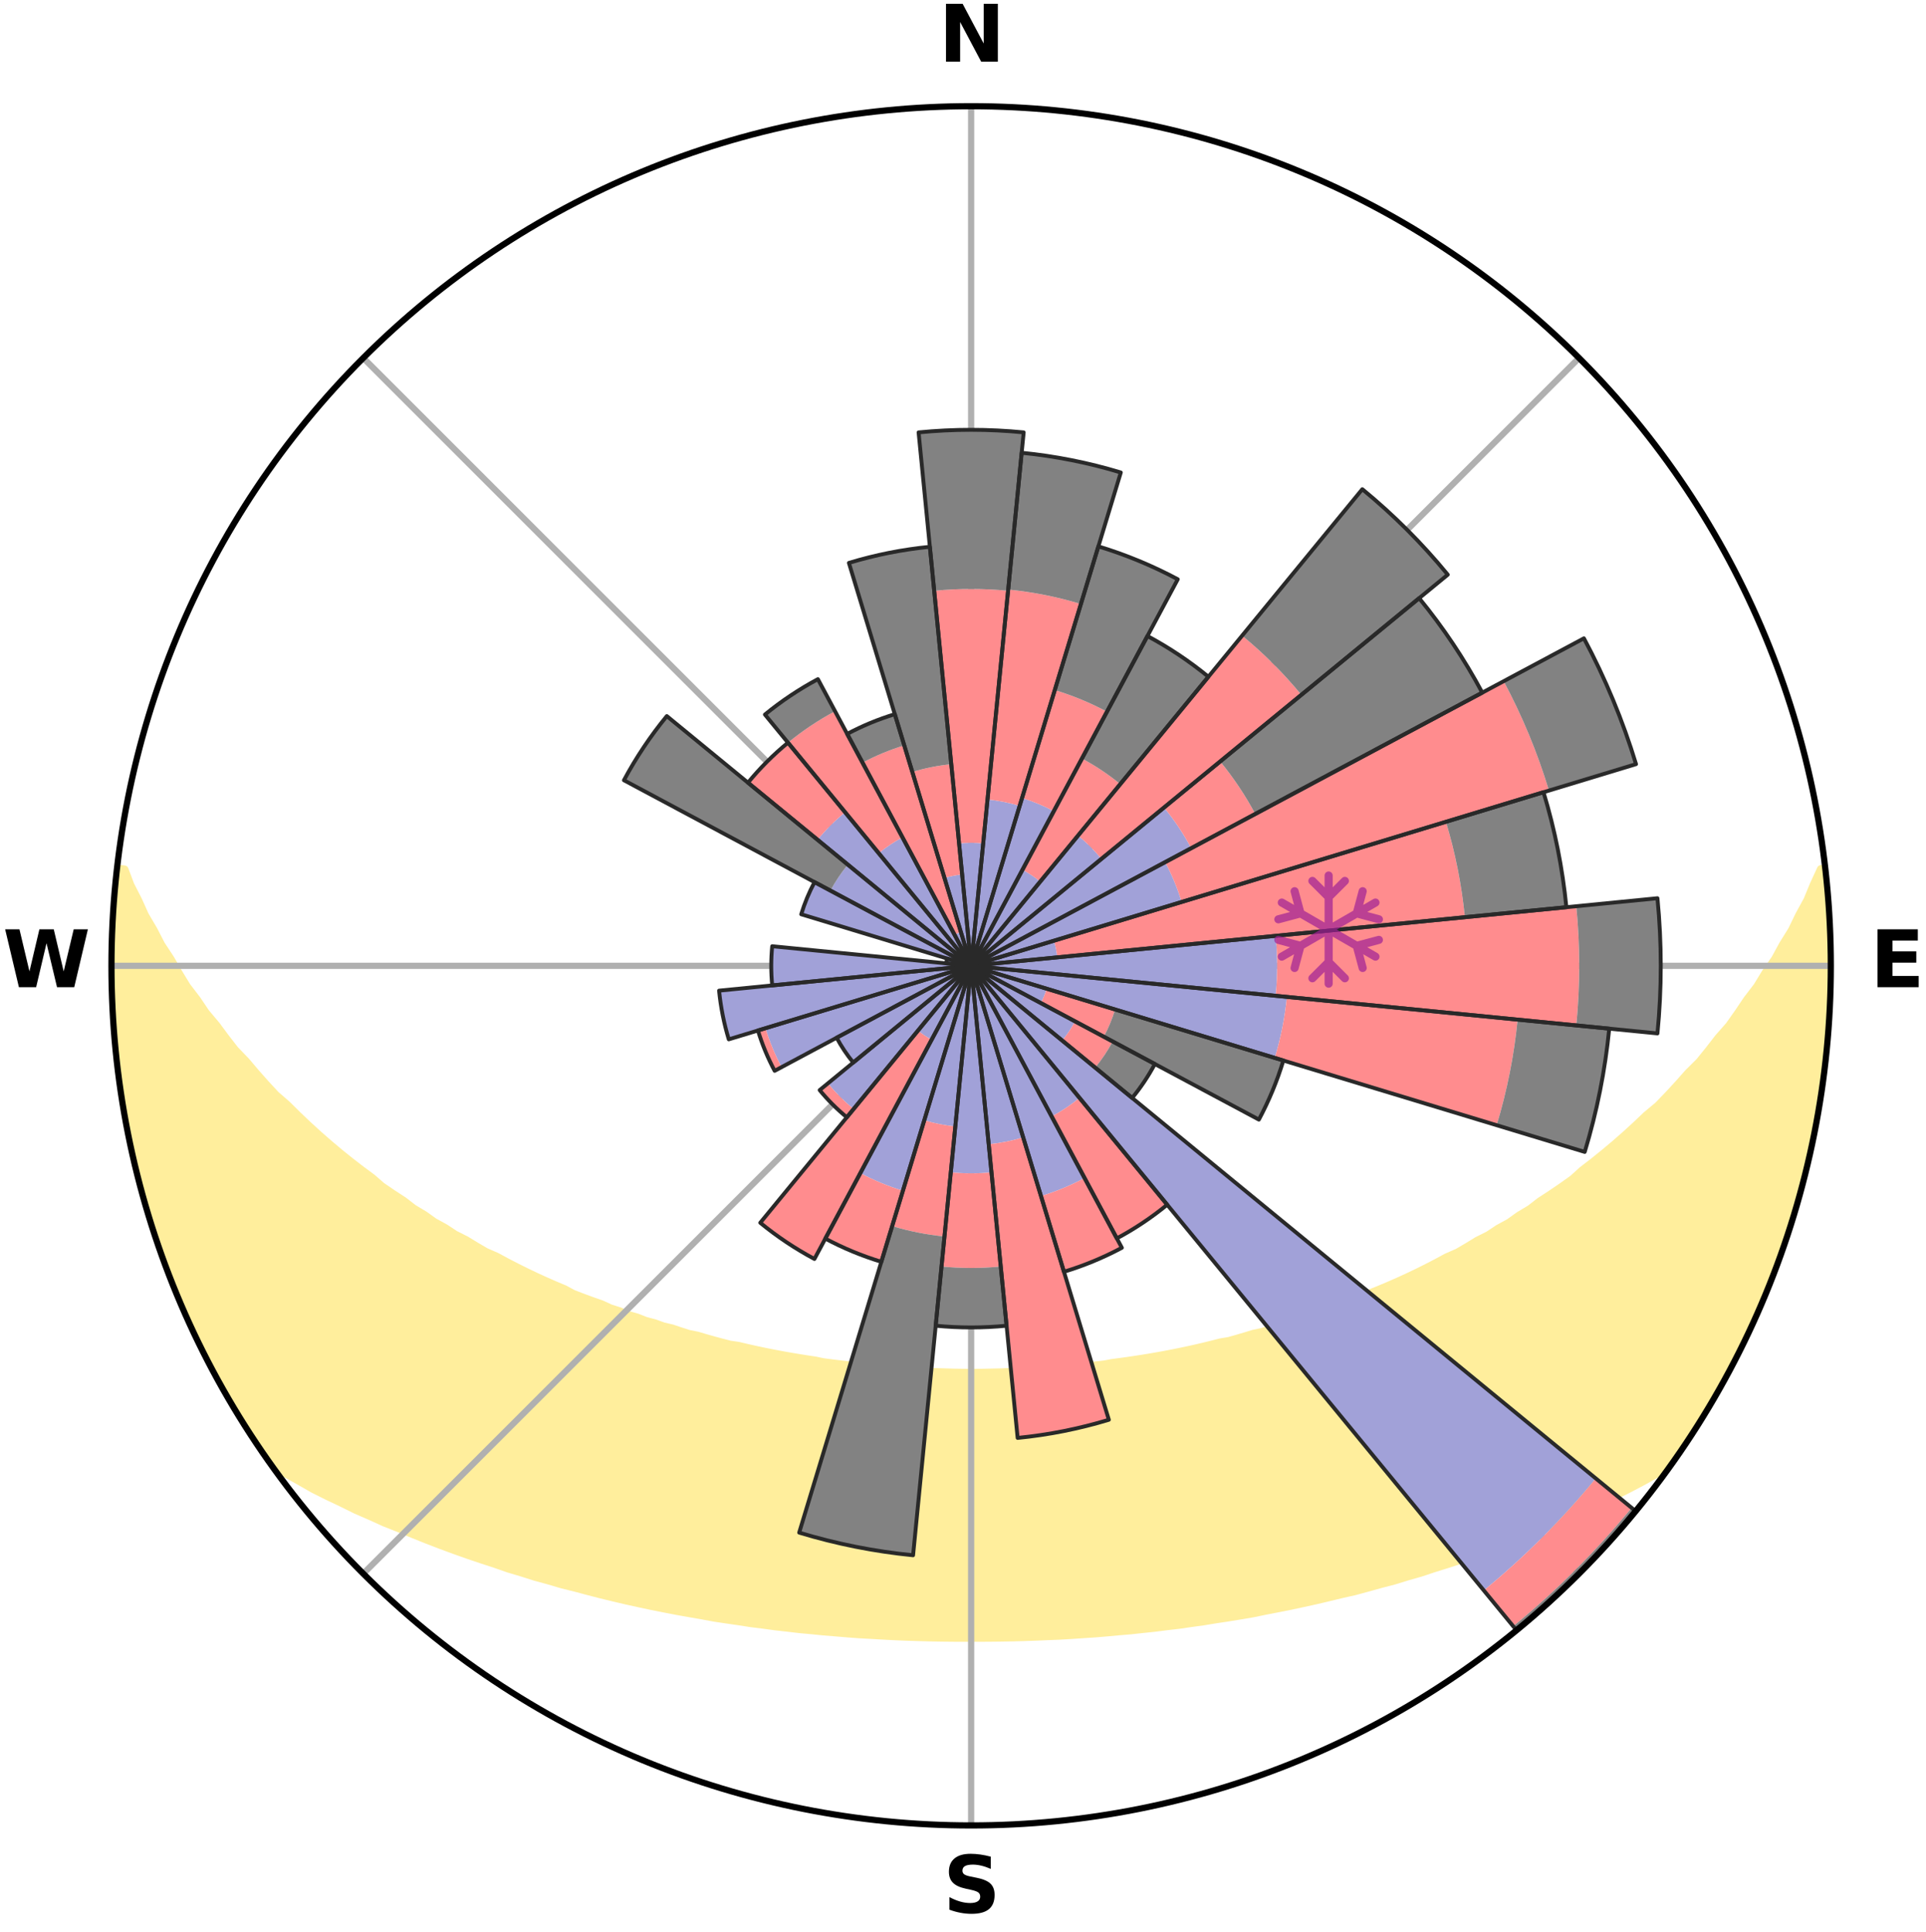 <?xml version="1.0" encoding="utf-8" standalone="no"?>
<!DOCTYPE svg PUBLIC "-//W3C//DTD SVG 1.1//EN"
  "http://www.w3.org/Graphics/SVG/1.1/DTD/svg11.dtd">
<svg xmlns:xlink="http://www.w3.org/1999/xlink" width="248.41pt" height="249.158pt" viewBox="0 0 248.41 249.158" xmlns="http://www.w3.org/2000/svg" version="1.1">
 <title>Ski Rose for Rifflsee</title>
 <defs>
  <style type="text/css">*{stroke-linejoin: round; stroke-linecap: butt}</style>
 </defs>
 <g id="figure_1">
  <g id="patch_1">
   <path d="M 0 249.158 
L 248.41 249.158 
L 248.41 0 
L 0 0 
z
" style="fill: #ffffff"/>
  </g>
  <g id="axes_1">
   <g id="patch_2">
    <path d="M 236.135 124.579 
C 236.135 110.018 233.267 95.599 227.695 82.147 
C 222.122 68.695 213.955 56.471 203.659 46.175 
C 193.363 35.879 181.139 27.711 167.687 22.139 
C 154.235 16.567 139.815 13.699 125.255 13.699 
C 110.694 13.699 96.275 16.567 82.823 22.139 
C 69.371 27.711 57.147 35.879 46.851 46.175 
C 36.555 56.471 28.387 68.695 22.815 82.147 
C 17.243 95.599 14.375 110.018 14.375 124.579 
C 14.375 139.14 17.243 153.559 22.815 167.011 
C 28.387 180.463 36.555 192.687 46.851 202.983 
C 57.147 213.279 69.371 221.447 82.823 227.019 
C 96.275 232.591 110.694 235.459 125.255 235.459 
C 139.815 235.459 154.235 232.591 167.687 227.019 
C 181.139 221.447 193.363 213.279 203.659 202.983 
C 213.955 192.687 222.122 180.463 227.695 167.011 
C 233.267 153.559 236.135 139.14 236.135 124.579 
M 125.255 124.579 
C 125.255 124.579 125.255 124.579 125.255 124.579 
C 125.255 124.579 125.255 124.579 125.255 124.579 
C 125.255 124.579 125.255 124.579 125.255 124.579 
C 125.255 124.579 125.255 124.579 125.255 124.579 
C 125.255 124.579 125.255 124.579 125.255 124.579 
C 125.255 124.579 125.255 124.579 125.255 124.579 
C 125.255 124.579 125.255 124.579 125.255 124.579 
C 125.255 124.579 125.255 124.579 125.255 124.579 
C 125.255 124.579 125.255 124.579 125.255 124.579 
C 125.255 124.579 125.255 124.579 125.255 124.579 
C 125.255 124.579 125.255 124.579 125.255 124.579 
C 125.255 124.579 125.255 124.579 125.255 124.579 
C 125.255 124.579 125.255 124.579 125.255 124.579 
C 125.255 124.579 125.255 124.579 125.255 124.579 
C 125.255 124.579 125.255 124.579 125.255 124.579 
C 125.255 124.579 125.255 124.579 125.255 124.579 
z
" style="fill: #ffffff"/>
   </g>
   <g id="PolyCollection_1">
    <defs>
     <path id="me562f7e19c" d="M 235.394 -137.128 
L 234.848 -137.066 
L 233.917 -135.042 
L 233.104 -133.067 
L 232.034 -131.11 
L 231.115 -129.201 
L 229.948 -127.321 
L 228.947 -125.484 
L 227.702 -123.685 
L 226.632 -121.924 
L 225.321 -120.21 
L 224.19 -118.528 
L 223.03 -116.884 
L 221.636 -115.299 
L 220.426 -113.736 
L 219.192 -112.212 
L 217.731 -110.758 
L 216.455 -109.317 
L 215.16 -107.916 
L 213.847 -106.555 
L 212.318 -105.278 
L 210.975 -103.999 
L 209.618 -102.761 
L 208.249 -101.563 
L 206.869 -100.404 
L 205.478 -99.285 
L 204.079 -98.205 
L 202.859 -97.098 
L 201.445 -96.093 
L 200.025 -95.126 
L 198.602 -94.198 
L 197.353 -93.23 
L 195.923 -92.374 
L 194.664 -91.473 
L 193.232 -90.687 
L 191.968 -89.85 
L 190.538 -89.133 
L 189.272 -88.36 
L 188.004 -87.617 
L 186.584 -86.996 
L 185.32 -86.313 
L 184.057 -85.659 
L 182.797 -85.032 
L 181.539 -84.432 
L 180.285 -83.859 
L 179.036 -83.312 
L 177.791 -82.79 
L 176.552 -82.293 
L 175.441 -81.716 
L 174.211 -81.266 
L 172.99 -80.838 
L 171.886 -80.328 
L 170.676 -79.943 
L 169.476 -79.579 
L 168.384 -79.13 
L 167.199 -78.805 
L 166.116 -78.394 
L 164.947 -78.105 
L 163.874 -77.73 
L 162.805 -77.372 
L 161.662 -77.132 
L 160.605 -76.807 
L 159.551 -76.497 
L 158.503 -76.202 
L 157.396 -76.019 
L 156.361 -75.752 
L 155.331 -75.499 
L 154.306 -75.259 
L 153.287 -75.032 
L 152.273 -74.817 
L 151.265 -74.614 
L 150.262 -74.422 
L 149.265 -74.241 
L 148.273 -74.07 
L 147.287 -73.909 
L 146.306 -73.758 
L 145.33 -73.616 
L 144.359 -73.482 
L 143.394 -73.356 
L 142.454 -73.176 
L 141.496 -73.068 
L 140.543 -72.968 
L 139.594 -72.874 
L 138.649 -72.787 
L 137.709 -72.706 
L 136.781 -72.587 
L 135.846 -72.52 
L 134.915 -72.459 
L 133.986 -72.403 
L 133.065 -72.322 
L 132.14 -72.279 
L 131.218 -72.241 
L 130.298 -72.207 
L 129.38 -72.161 
L 128.462 -72.139 
L 127.545 -72.121 
L 126.629 -72.102 
L 125.713 -72.096 
L 124.797 -72.097 
L 123.881 -72.106 
L 122.964 -72.12 
L 122.048 -72.148 
L 121.13 -72.174 
L 120.212 -72.203 
L 119.294 -72.259 
L 118.372 -72.3 
L 117.449 -72.346 
L 116.523 -72.397 
L 115.6 -72.488 
L 114.67 -72.552 
L 113.736 -72.622 
L 112.799 -72.697 
L 111.858 -72.777 
L 110.928 -72.917 
L 109.98 -73.013 
L 109.029 -73.116 
L 108.072 -73.226 
L 107.111 -73.344 
L 106.145 -73.469 
L 105.202 -73.672 
L 104.229 -73.817 
L 103.25 -73.971 
L 102.266 -74.134 
L 101.276 -74.307 
L 100.281 -74.49 
L 99.281 -74.683 
L 98.275 -74.888 
L 97.264 -75.105 
L 96.247 -75.333 
L 95.225 -75.575 
L 94.138 -75.735 
L 93.102 -76.002 
L 92.062 -76.283 
L 91.016 -76.578 
L 89.966 -76.889 
L 88.834 -77.115 
L 87.772 -77.456 
L 86.705 -77.815 
L 85.547 -78.088 
L 84.47 -78.481 
L 83.295 -78.788 
L 82.208 -79.218 
L 81.017 -79.562 
L 79.923 -80.031 
L 78.717 -80.416 
L 77.616 -80.926 
L 76.397 -81.354 
L 75.172 -81.804 
L 73.939 -82.277 
L 72.828 -82.877 
L 71.586 -83.398 
L 70.34 -83.944 
L 69.09 -84.517 
L 67.836 -85.116 
L 66.579 -85.742 
L 65.319 -86.396 
L 64.058 -87.078 
L 62.642 -87.697 
L 61.378 -88.439 
L 60.114 -89.211 
L 58.689 -89.927 
L 57.427 -90.761 
L 55.999 -91.546 
L 54.743 -92.445 
L 53.317 -93.3 
L 52.071 -94.265 
L 50.651 -95.192 
L 49.235 -96.156 
L 48.009 -97.225 
L 46.606 -98.264 
L 45.21 -99.341 
L 43.823 -100.458 
L 42.446 -101.614 
L 41.08 -102.81 
L 39.726 -104.045 
L 38.386 -105.321 
L 37.061 -106.636 
L 35.55 -107.953 
L 34.258 -109.351 
L 32.985 -110.789 
L 31.732 -112.267 
L 30.296 -113.76 
L 29.088 -115.319 
L 27.905 -116.917 
L 26.54 -118.541 
L 25.41 -120.22 
L 24.103 -121.93 
L 23.034 -123.687 
L 21.998 -125.48 
L 20.792 -127.315 
L 19.83 -129.182 
L 18.707 -131.096 
L 17.834 -133.033 
L 16.82 -135.02 
L 16.067 -137.019 
L 15.152 -137.124 
L 15.152 -137.124 
L 14.923 -135.203 
L 14.797 -133.272 
L 14.592 -131.348 
L 14.531 -129.413 
L 14.502 -127.479 
L 14.396 -125.547 
L 14.433 -123.612 
L 14.501 -121.679 
L 14.494 -119.743 
L 14.627 -117.813 
L 14.79 -115.885 
L 14.983 -113.961 
L 15.106 -112.029 
L 15.362 -110.111 
L 15.647 -108.198 
L 15.961 -106.29 
L 16.306 -104.387 
L 16.765 -102.507 
L 17.081 -100.598 
L 17.518 -98.714 
L 17.984 -96.837 
L 18.48 -94.968 
L 19.005 -93.107 
L 19.561 -91.254 
L 20.147 -89.411 
L 20.764 -87.577 
L 21.411 -85.754 
L 22.16 -83.969 
L 22.868 -82.169 
L 23.609 -80.382 
L 24.381 -78.608 
L 25.187 -76.849 
L 26.026 -75.106 
L 26.971 -73.416 
L 27.815 -71.674 
L 28.767 -69.989 
L 29.755 -68.325 
L 30.732 -66.656 
L 31.769 -65.022 
L 32.801 -63.385 
L 33.886 -61.783 
L 34.988 -60.193 
L 36.789 -59.117 
L 38.616 -58.099 
L 40.397 -57.08 
L 42.248 -56.154 
L 44.108 -55.273 
L 45.91 -54.381 
L 47.767 -53.575 
L 49.568 -52.755 
L 51.422 -52.024 
L 53.217 -51.272 
L 55.007 -50.553 
L 56.792 -49.865 
L 58.572 -49.208 
L 60.345 -48.579 
L 62.111 -47.98 
L 63.87 -47.408 
L 65.58 -46.809 
L 67.324 -46.29 
L 69.025 -45.748 
L 70.753 -45.279 
L 72.437 -44.781 
L 74.148 -44.357 
L 75.821 -43.911 
L 77.484 -43.48 
L 79.144 -43.078 
L 80.793 -42.69 
L 82.438 -42.328 
L 84.072 -41.979 
L 85.702 -41.656 
L 87.322 -41.343 
L 88.938 -41.055 
L 90.543 -40.777 
L 92.128 -40.482 
L 93.723 -40.243 
L 95.308 -40.013 
L 96.877 -39.768 
L 98.453 -39.574 
L 100.012 -39.36 
L 101.573 -39.187 
L 103.123 -39.003 
L 104.676 -38.862 
L 106.217 -38.707 
L 107.759 -38.583 
L 109.292 -38.454 
L 110.823 -38.338 
L 112.354 -38.256 
L 113.878 -38.166 
L 115.4 -38.088 
L 116.921 -38.024 
L 118.439 -37.977 
L 119.955 -37.935 
L 121.471 -37.906 
L 122.985 -37.89 
L 124.498 -37.888 
L 126.011 -37.886 
L 127.525 -37.892 
L 129.039 -37.909 
L 130.554 -37.936 
L 132.071 -37.977 
L 133.589 -38.03 
L 135.108 -38.096 
L 136.633 -38.155 
L 138.158 -38.245 
L 139.685 -38.348 
L 141.218 -38.449 
L 142.752 -38.577 
L 144.289 -38.72 
L 145.837 -38.848 
L 147.383 -39.017 
L 148.939 -39.178 
L 150.493 -39.377 
L 152.062 -39.557 
L 153.626 -39.786 
L 155.205 -40.002 
L 156.779 -40.263 
L 158.374 -40.502 
L 159.972 -40.764 
L 161.581 -41.035 
L 163.177 -41.366 
L 164.796 -41.679 
L 166.426 -42.003 
L 168.059 -42.353 
L 169.704 -42.715 
L 171.351 -43.104 
L 173.01 -43.506 
L 174.703 -43.887 
L 176.373 -44.339 
L 178.054 -44.808 
L 179.773 -45.254 
L 181.464 -45.777 
L 183.2 -46.271 
L 184.908 -46.837 
L 186.66 -47.383 
L 188.419 -47.955 
L 190.186 -48.554 
L 191.96 -49.182 
L 193.741 -49.84 
L 195.527 -50.528 
L 197.318 -51.247 
L 199.113 -51.999 
L 200.911 -52.784 
L 202.765 -53.554 
L 204.567 -54.41 
L 206.429 -55.249 
L 208.228 -56.181 
L 210.078 -57.108 
L 211.923 -58.076 
L 213.746 -59.099 
L 215.487 -60.217 
L 216.632 -61.777 
L 217.715 -63.381 
L 218.729 -65.029 
L 219.792 -66.646 
L 220.789 -68.305 
L 221.723 -70 
L 222.682 -71.68 
L 223.587 -73.39 
L 224.425 -75.135 
L 225.333 -76.844 
L 226.112 -78.616 
L 226.904 -80.381 
L 227.693 -82.148 
L 228.357 -83.966 
L 229.042 -85.775 
L 229.774 -87.567 
L 230.373 -89.407 
L 230.981 -91.244 
L 231.48 -93.114 
L 232.06 -94.959 
L 232.475 -96.85 
L 233.018 -98.707 
L 233.488 -100.584 
L 233.803 -102.495 
L 234.221 -104.383 
L 234.578 -106.285 
L 234.9 -108.192 
L 235.038 -110.126 
L 235.298 -112.041 
L 235.511 -113.963 
L 235.696 -115.887 
L 235.844 -117.815 
L 235.951 -119.746 
L 236.026 -121.678 
L 236.067 -123.612 
L 236.071 -125.546 
L 236.04 -127.48 
L 235.977 -129.413 
L 235.88 -131.345 
L 235.752 -133.275 
L 235.587 -135.203 
L 235.394 -137.128 
z
" style="stroke: #ffee9c"/>
    </defs>
    <g clip-path="url(#p455420b88b)">
     <use xlink:href="#me562f7e19c" x="0" y="249.158" style="fill: #ffee9c; stroke: #ffee9c"/>
    </g>
   </g>
   <g id="matplotlib.axis_1">
    <g id="xtick_1">
     <g id="line2d_1">
      <path d="M 125.255 124.579 
L 125.255 13.699 
" clip-path="url(#p455420b88b)" style="fill: none; stroke: #b0b0b0; stroke-width: 0.8; stroke-linecap: square"/>
     </g>
     <g id="text_1">
      <!-- N -->
      <g transform="translate(121.07 7.958) scale(0.1 -0.1)">
       <defs>
        <path id="DejaVuSans-Bold-4e" d="M 588 4666 
L 1931 4666 
L 3628 1466 
L 3628 4666 
L 4769 4666 
L 4769 0 
L 3425 0 
L 1728 3200 
L 1728 0 
L 588 0 
L 588 4666 
z
" transform="scale(0.016)"/>
       </defs>
       <use xlink:href="#DejaVuSans-Bold-4e"/>
      </g>
     </g>
    </g>
    <g id="xtick_2">
     <g id="line2d_2">
      <path d="M 125.255 124.579 
L 203.659 46.175 
" clip-path="url(#p455420b88b)" style="fill: none; stroke: #b0b0b0; stroke-width: 0.8; stroke-linecap: square"/>
     </g>
    </g>
    <g id="xtick_3">
     <g id="line2d_3">
      <path d="M 125.255 124.579 
L 236.135 124.579 
" clip-path="url(#p455420b88b)" style="fill: none; stroke: #b0b0b0; stroke-width: 0.8; stroke-linecap: square"/>
     </g>
     <g id="text_2">
      <!-- E -->
      <g transform="translate(241.219 127.338) scale(0.1 -0.1)">
       <defs>
        <path id="DejaVuSans-Bold-45" d="M 588 4666 
L 3834 4666 
L 3834 3756 
L 1791 3756 
L 1791 2888 
L 3713 2888 
L 3713 1978 
L 1791 1978 
L 1791 909 
L 3903 909 
L 3903 0 
L 588 0 
L 588 4666 
z
" transform="scale(0.016)"/>
       </defs>
       <use xlink:href="#DejaVuSans-Bold-45"/>
      </g>
     </g>
    </g>
    <g id="xtick_4">
     <g id="line2d_4">
      <path d="M 125.255 124.579 
L 203.659 202.983 
" clip-path="url(#p455420b88b)" style="fill: none; stroke: #b0b0b0; stroke-width: 0.8; stroke-linecap: square"/>
     </g>
    </g>
    <g id="xtick_5">
     <g id="line2d_5">
      <path d="M 125.255 124.579 
L 125.255 235.459 
" clip-path="url(#p455420b88b)" style="fill: none; stroke: #b0b0b0; stroke-width: 0.8; stroke-linecap: square"/>
     </g>
     <g id="text_3">
      <!-- S -->
      <g transform="translate(121.654 246.718) scale(0.1 -0.1)">
       <defs>
        <path id="DejaVuSans-Bold-53" d="M 3834 4519 
L 3834 3531 
Q 3450 3703 3084 3790 
Q 2719 3878 2394 3878 
Q 1963 3878 1756 3759 
Q 1550 3641 1550 3391 
Q 1550 3203 1689 3098 
Q 1828 2994 2194 2919 
L 2706 2816 
Q 3484 2659 3812 2340 
Q 4141 2022 4141 1434 
Q 4141 663 3683 286 
Q 3225 -91 2284 -91 
Q 1841 -91 1394 -6 
Q 947 78 500 244 
L 500 1259 
Q 947 1022 1364 901 
Q 1781 781 2169 781 
Q 2563 781 2772 912 
Q 2981 1044 2981 1288 
Q 2981 1506 2839 1625 
Q 2697 1744 2272 1838 
L 1806 1941 
Q 1106 2091 782 2419 
Q 459 2747 459 3303 
Q 459 4000 909 4375 
Q 1359 4750 2203 4750 
Q 2588 4750 2994 4692 
Q 3400 4634 3834 4519 
z
" transform="scale(0.016)"/>
       </defs>
       <use xlink:href="#DejaVuSans-Bold-53"/>
      </g>
     </g>
    </g>
    <g id="xtick_6">
     <g id="line2d_6">
      <path d="M 125.255 124.579 
L 46.851 202.983 
" clip-path="url(#p455420b88b)" style="fill: none; stroke: #b0b0b0; stroke-width: 0.8; stroke-linecap: square"/>
     </g>
    </g>
    <g id="xtick_7">
     <g id="line2d_7">
      <path d="M 125.255 124.579 
L 14.375 124.579 
" clip-path="url(#p455420b88b)" style="fill: none; stroke: #b0b0b0; stroke-width: 0.8; stroke-linecap: square"/>
     </g>
     <g id="text_4">
      <!-- W -->
      <g transform="translate(0.36 127.338) scale(0.1 -0.1)">
       <defs>
        <path id="DejaVuSans-Bold-57" d="M 191 4666 
L 1344 4666 
L 2150 1275 
L 2950 4666 
L 4109 4666 
L 4909 1275 
L 5716 4666 
L 6859 4666 
L 5759 0 
L 4372 0 
L 3525 3547 
L 2688 0 
L 1300 0 
L 191 4666 
z
" transform="scale(0.016)"/>
       </defs>
       <use xlink:href="#DejaVuSans-Bold-57"/>
      </g>
     </g>
    </g>
    <g id="xtick_8">
     <g id="line2d_8">
      <path d="M 125.255 124.579 
L 46.851 46.175 
" clip-path="url(#p455420b88b)" style="fill: none; stroke: #b0b0b0; stroke-width: 0.8; stroke-linecap: square"/>
     </g>
    </g>
   </g>
   <g id="matplotlib.axis_2"/>
   <g id="patch_3">
    <path d="M 125.255 124.579 
C 125.255 124.579 125.255 124.579 125.255 124.579 
C 125.255 124.579 125.255 124.579 125.255 124.579 
L 125.255 124.579 
C 125.255 124.579 125.255 124.579 125.255 124.579 
C 125.255 124.579 125.255 124.579 125.255 124.579 
z
" clip-path="url(#p455420b88b)" style="fill: #d9d9d9"/>
   </g>
   <g id="patch_4">
    <path d="M 125.255 124.579 
C 125.255 124.579 125.255 124.579 125.255 124.579 
C 125.255 124.579 125.255 124.579 125.255 124.579 
L 125.255 124.579 
C 125.255 124.579 125.255 124.579 125.255 124.579 
C 125.255 124.579 125.255 124.579 125.255 124.579 
z
" clip-path="url(#p455420b88b)" style="fill: #d9d9d9"/>
   </g>
   <g id="patch_5">
    <path d="M 125.255 124.579 
C 125.255 124.579 125.255 124.579 125.255 124.579 
C 125.255 124.579 125.255 124.579 125.255 124.579 
L 125.255 124.579 
C 125.255 124.579 125.255 124.579 125.255 124.579 
C 125.255 124.579 125.255 124.579 125.255 124.579 
z
" clip-path="url(#p455420b88b)" style="fill: #d9d9d9"/>
   </g>
   <g id="patch_6">
    <path d="M 125.255 124.579 
C 125.255 124.579 125.255 124.579 125.255 124.579 
C 125.255 124.579 125.255 124.579 125.255 124.579 
L 125.255 124.579 
C 125.255 124.579 125.255 124.579 125.255 124.579 
C 125.255 124.579 125.255 124.579 125.255 124.579 
z
" clip-path="url(#p455420b88b)" style="fill: #d9d9d9"/>
   </g>
   <g id="patch_7">
    <path d="M 125.255 124.579 
C 125.255 124.579 125.255 124.579 125.255 124.579 
C 125.255 124.579 125.255 124.579 125.255 124.579 
L 125.255 124.579 
C 125.255 124.579 125.255 124.579 125.255 124.579 
C 125.255 124.579 125.255 124.579 125.255 124.579 
z
" clip-path="url(#p455420b88b)" style="fill: #d9d9d9"/>
   </g>
   <g id="patch_8">
    <path d="M 125.255 124.579 
C 125.255 124.579 125.255 124.579 125.255 124.579 
C 125.255 124.579 125.255 124.579 125.255 124.579 
L 125.255 124.579 
C 125.255 124.579 125.255 124.579 125.255 124.579 
C 125.255 124.579 125.255 124.579 125.255 124.579 
z
" clip-path="url(#p455420b88b)" style="fill: #d9d9d9"/>
   </g>
   <g id="patch_9">
    <path d="M 125.255 124.579 
C 125.255 124.579 125.255 124.579 125.255 124.579 
C 125.255 124.579 125.255 124.579 125.255 124.579 
L 125.255 124.579 
C 125.255 124.579 125.255 124.579 125.255 124.579 
C 125.255 124.579 125.255 124.579 125.255 124.579 
z
" clip-path="url(#p455420b88b)" style="fill: #d9d9d9"/>
   </g>
   <g id="patch_10">
    <path d="M 125.255 124.579 
C 125.255 124.579 125.255 124.579 125.255 124.579 
C 125.255 124.579 125.255 124.579 125.255 124.579 
L 125.255 124.579 
C 125.255 124.579 125.255 124.579 125.255 124.579 
C 125.255 124.579 125.255 124.579 125.255 124.579 
z
" clip-path="url(#p455420b88b)" style="fill: #d9d9d9"/>
   </g>
   <g id="patch_11">
    <path d="M 125.255 124.579 
C 125.255 124.579 125.255 124.579 125.255 124.579 
C 125.255 124.579 125.255 124.579 125.255 124.579 
L 125.255 124.579 
C 125.255 124.579 125.255 124.579 125.255 124.579 
C 125.255 124.579 125.255 124.579 125.255 124.579 
z
" clip-path="url(#p455420b88b)" style="fill: #d9d9d9"/>
   </g>
   <g id="patch_12">
    <path d="M 125.255 124.579 
C 125.255 124.579 125.255 124.579 125.255 124.579 
C 125.255 124.579 125.255 124.579 125.255 124.579 
L 125.255 124.579 
C 125.255 124.579 125.255 124.579 125.255 124.579 
C 125.255 124.579 125.255 124.579 125.255 124.579 
z
" clip-path="url(#p455420b88b)" style="fill: #d9d9d9"/>
   </g>
   <g id="patch_13">
    <path d="M 125.255 124.579 
C 125.255 124.579 125.255 124.579 125.255 124.579 
C 125.255 124.579 125.255 124.579 125.255 124.579 
L 125.255 124.579 
C 125.255 124.579 125.255 124.579 125.255 124.579 
C 125.255 124.579 125.255 124.579 125.255 124.579 
z
" clip-path="url(#p455420b88b)" style="fill: #d9d9d9"/>
   </g>
   <g id="patch_14">
    <path d="M 125.255 124.579 
C 125.255 124.579 125.255 124.579 125.255 124.579 
C 125.255 124.579 125.255 124.579 125.255 124.579 
L 125.255 124.579 
C 125.255 124.579 125.255 124.579 125.255 124.579 
C 125.255 124.579 125.255 124.579 125.255 124.579 
z
" clip-path="url(#p455420b88b)" style="fill: #d9d9d9"/>
   </g>
   <g id="patch_15">
    <path d="M 125.255 124.579 
C 125.255 124.579 125.255 124.579 125.255 124.579 
C 125.255 124.579 125.255 124.579 125.255 124.579 
L 125.255 124.579 
C 125.255 124.579 125.255 124.579 125.255 124.579 
C 125.255 124.579 125.255 124.579 125.255 124.579 
z
" clip-path="url(#p455420b88b)" style="fill: #d9d9d9"/>
   </g>
   <g id="patch_16">
    <path d="M 125.255 124.579 
C 125.255 124.579 125.255 124.579 125.255 124.579 
C 125.255 124.579 125.255 124.579 125.255 124.579 
L 125.255 124.579 
C 125.255 124.579 125.255 124.579 125.255 124.579 
C 125.255 124.579 125.255 124.579 125.255 124.579 
z
" clip-path="url(#p455420b88b)" style="fill: #d9d9d9"/>
   </g>
   <g id="patch_17">
    <path d="M 125.255 124.579 
C 125.255 124.579 125.255 124.579 125.255 124.579 
C 125.255 124.579 125.255 124.579 125.255 124.579 
L 125.255 124.579 
C 125.255 124.579 125.255 124.579 125.255 124.579 
C 125.255 124.579 125.255 124.579 125.255 124.579 
z
" clip-path="url(#p455420b88b)" style="fill: #d9d9d9"/>
   </g>
   <g id="patch_18">
    <path d="M 125.255 124.579 
C 125.255 124.579 125.255 124.579 125.255 124.579 
C 125.255 124.579 125.255 124.579 125.255 124.579 
L 125.255 124.579 
C 125.255 124.579 125.255 124.579 125.255 124.579 
C 125.255 124.579 125.255 124.579 125.255 124.579 
z
" clip-path="url(#p455420b88b)" style="fill: #d9d9d9"/>
   </g>
   <g id="patch_19">
    <path d="M 125.255 124.579 
C 125.255 124.579 125.255 124.579 125.255 124.579 
C 125.255 124.579 125.255 124.579 125.255 124.579 
L 125.255 124.579 
C 125.255 124.579 125.255 124.579 125.255 124.579 
C 125.255 124.579 125.255 124.579 125.255 124.579 
z
" clip-path="url(#p455420b88b)" style="fill: #d9d9d9"/>
   </g>
   <g id="patch_20">
    <path d="M 125.255 124.579 
C 125.255 124.579 125.255 124.579 125.255 124.579 
C 125.255 124.579 125.255 124.579 125.255 124.579 
L 125.255 124.579 
C 125.255 124.579 125.255 124.579 125.255 124.579 
C 125.255 124.579 125.255 124.579 125.255 124.579 
z
" clip-path="url(#p455420b88b)" style="fill: #d9d9d9"/>
   </g>
   <g id="patch_21">
    <path d="M 125.255 124.579 
C 125.255 124.579 125.255 124.579 125.255 124.579 
C 125.255 124.579 125.255 124.579 125.255 124.579 
L 125.255 124.579 
C 125.255 124.579 125.255 124.579 125.255 124.579 
C 125.255 124.579 125.255 124.579 125.255 124.579 
z
" clip-path="url(#p455420b88b)" style="fill: #d9d9d9"/>
   </g>
   <g id="patch_22">
    <path d="M 125.255 124.579 
C 125.255 124.579 125.255 124.579 125.255 124.579 
C 125.255 124.579 125.255 124.579 125.255 124.579 
L 125.255 124.579 
C 125.255 124.579 125.255 124.579 125.255 124.579 
C 125.255 124.579 125.255 124.579 125.255 124.579 
z
" clip-path="url(#p455420b88b)" style="fill: #d9d9d9"/>
   </g>
   <g id="patch_23">
    <path d="M 125.255 124.579 
C 125.255 124.579 125.255 124.579 125.255 124.579 
C 125.255 124.579 125.255 124.579 125.255 124.579 
L 125.255 124.579 
C 125.255 124.579 125.255 124.579 125.255 124.579 
C 125.255 124.579 125.255 124.579 125.255 124.579 
z
" clip-path="url(#p455420b88b)" style="fill: #d9d9d9"/>
   </g>
   <g id="patch_24">
    <path d="M 125.255 124.579 
C 125.255 124.579 125.255 124.579 125.255 124.579 
C 125.255 124.579 125.255 124.579 125.255 124.579 
L 125.255 124.579 
C 125.255 124.579 125.255 124.579 125.255 124.579 
C 125.255 124.579 125.255 124.579 125.255 124.579 
z
" clip-path="url(#p455420b88b)" style="fill: #d9d9d9"/>
   </g>
   <g id="patch_25">
    <path d="M 125.255 124.579 
C 125.255 124.579 125.255 124.579 125.255 124.579 
C 125.255 124.579 125.255 124.579 125.255 124.579 
L 125.255 124.579 
C 125.255 124.579 125.255 124.579 125.255 124.579 
C 125.255 124.579 125.255 124.579 125.255 124.579 
z
" clip-path="url(#p455420b88b)" style="fill: #d9d9d9"/>
   </g>
   <g id="patch_26">
    <path d="M 125.255 124.579 
C 125.255 124.579 125.255 124.579 125.255 124.579 
C 125.255 124.579 125.255 124.579 125.255 124.579 
L 125.255 124.579 
C 125.255 124.579 125.255 124.579 125.255 124.579 
C 125.255 124.579 125.255 124.579 125.255 124.579 
z
" clip-path="url(#p455420b88b)" style="fill: #d9d9d9"/>
   </g>
   <g id="patch_27">
    <path d="M 125.255 124.579 
C 125.255 124.579 125.255 124.579 125.255 124.579 
C 125.255 124.579 125.255 124.579 125.255 124.579 
L 125.255 124.579 
C 125.255 124.579 125.255 124.579 125.255 124.579 
C 125.255 124.579 125.255 124.579 125.255 124.579 
z
" clip-path="url(#p455420b88b)" style="fill: #d9d9d9"/>
   </g>
   <g id="patch_28">
    <path d="M 125.255 124.579 
C 125.255 124.579 125.255 124.579 125.255 124.579 
C 125.255 124.579 125.255 124.579 125.255 124.579 
L 125.255 124.579 
C 125.255 124.579 125.255 124.579 125.255 124.579 
C 125.255 124.579 125.255 124.579 125.255 124.579 
z
" clip-path="url(#p455420b88b)" style="fill: #d9d9d9"/>
   </g>
   <g id="patch_29">
    <path d="M 125.255 124.579 
C 125.255 124.579 125.255 124.579 125.255 124.579 
C 125.255 124.579 125.255 124.579 125.255 124.579 
L 125.255 124.579 
C 125.255 124.579 125.255 124.579 125.255 124.579 
C 125.255 124.579 125.255 124.579 125.255 124.579 
z
" clip-path="url(#p455420b88b)" style="fill: #d9d9d9"/>
   </g>
   <g id="patch_30">
    <path d="M 125.255 124.579 
C 125.255 124.579 125.255 124.579 125.255 124.579 
C 125.255 124.579 125.255 124.579 125.255 124.579 
L 125.255 124.579 
C 125.255 124.579 125.255 124.579 125.255 124.579 
C 125.255 124.579 125.255 124.579 125.255 124.579 
z
" clip-path="url(#p455420b88b)" style="fill: #d9d9d9"/>
   </g>
   <g id="patch_31">
    <path d="M 125.255 124.579 
C 125.255 124.579 125.255 124.579 125.255 124.579 
C 125.255 124.579 125.255 124.579 125.255 124.579 
L 125.255 124.579 
C 125.255 124.579 125.255 124.579 125.255 124.579 
C 125.255 124.579 125.255 124.579 125.255 124.579 
z
" clip-path="url(#p455420b88b)" style="fill: #d9d9d9"/>
   </g>
   <g id="patch_32">
    <path d="M 125.255 124.579 
C 125.255 124.579 125.255 124.579 125.255 124.579 
C 125.255 124.579 125.255 124.579 125.255 124.579 
L 125.255 124.579 
C 125.255 124.579 125.255 124.579 125.255 124.579 
C 125.255 124.579 125.255 124.579 125.255 124.579 
z
" clip-path="url(#p455420b88b)" style="fill: #d9d9d9"/>
   </g>
   <g id="patch_33">
    <path d="M 125.255 124.579 
C 125.255 124.579 125.255 124.579 125.255 124.579 
C 125.255 124.579 125.255 124.579 125.255 124.579 
L 125.255 124.579 
C 125.255 124.579 125.255 124.579 125.255 124.579 
C 125.255 124.579 125.255 124.579 125.255 124.579 
z
" clip-path="url(#p455420b88b)" style="fill: #d9d9d9"/>
   </g>
   <g id="patch_34">
    <path d="M 125.255 124.579 
C 125.255 124.579 125.255 124.579 125.255 124.579 
C 125.255 124.579 125.255 124.579 125.255 124.579 
L 125.255 124.579 
C 125.255 124.579 125.255 124.579 125.255 124.579 
C 125.255 124.579 125.255 124.579 125.255 124.579 
z
" clip-path="url(#p455420b88b)" style="fill: #d9d9d9"/>
   </g>
   <g id="patch_35">
    <path d="M 125.255 124.579 
C 125.255 124.579 125.255 124.579 125.255 124.579 
C 125.255 124.579 125.255 124.579 125.255 124.579 
L 126.81 108.785 
C 126.293 108.734 125.774 108.709 125.255 108.709 
C 124.735 108.709 124.216 108.734 123.699 108.785 
z
" clip-path="url(#p455420b88b)" style="fill: #a1a1d8"/>
   </g>
   <g id="patch_36">
    <path d="M 125.255 124.579 
C 125.255 124.579 125.255 124.579 125.255 124.579 
C 125.255 124.579 125.255 124.579 125.255 124.579 
L 131.513 103.949 
C 130.838 103.744 130.153 103.572 129.461 103.435 
C 128.769 103.297 128.07 103.193 127.368 103.124 
z
" clip-path="url(#p455420b88b)" style="fill: #a1a1d8"/>
   </g>
   <g id="patch_37">
    <path d="M 125.255 124.579 
C 125.255 124.579 125.255 124.579 125.255 124.579 
C 125.255 124.579 125.255 124.579 125.255 124.579 
L 135.916 104.633 
C 135.263 104.284 134.594 103.967 133.91 103.684 
C 133.226 103.401 132.528 103.151 131.82 102.936 
z
" clip-path="url(#p455420b88b)" style="fill: #a1a1d8"/>
   </g>
   <g id="patch_38">
    <path d="M 125.255 124.579 
C 125.255 124.579 125.255 124.579 125.255 124.579 
C 125.255 124.579 125.255 124.579 125.255 124.579 
L 134.167 113.72 
C 133.811 113.428 133.442 113.154 133.059 112.899 
C 132.677 112.644 132.282 112.407 131.877 112.19 
z
" clip-path="url(#p455420b88b)" style="fill: #a1a1d8"/>
   </g>
   <g id="patch_39">
    <path d="M 125.255 124.579 
C 125.255 124.579 125.255 124.579 125.255 124.579 
C 125.255 124.579 125.255 124.579 125.255 124.579 
L 142.059 110.788 
C 141.608 110.238 141.129 109.711 140.626 109.208 
C 140.123 108.705 139.596 108.226 139.046 107.775 
z
" clip-path="url(#p455420b88b)" style="fill: #a1a1d8"/>
   </g>
   <g id="patch_40">
    <path d="M 125.255 124.579 
C 125.255 124.579 125.255 124.579 125.255 124.579 
C 125.255 124.579 125.255 124.579 125.255 124.579 
L 153.641 109.406 
C 153.145 108.477 152.603 107.573 152.017 106.697 
C 151.432 105.821 150.804 104.974 150.136 104.16 
z
" clip-path="url(#p455420b88b)" style="fill: #a1a1d8"/>
   </g>
   <g id="patch_41">
    <path d="M 125.255 124.579 
C 125.255 124.579 125.255 124.579 125.255 124.579 
C 125.255 124.579 125.255 124.579 125.255 124.579 
L 152.404 116.343 
C 152.135 115.455 151.822 114.58 151.466 113.722 
C 151.111 112.864 150.714 112.024 150.276 111.205 
z
" clip-path="url(#p455420b88b)" style="fill: #a1a1d8"/>
   </g>
   <g id="patch_42">
    <path d="M 125.255 124.579 
C 125.255 124.579 125.255 124.579 125.255 124.579 
C 125.255 124.579 125.255 124.579 125.255 124.579 
L 136.365 123.485 
C 136.329 123.121 136.275 122.759 136.204 122.401 
C 136.133 122.043 136.044 121.688 135.938 121.338 
z
" clip-path="url(#p455420b88b)" style="fill: #a1a1d8"/>
   </g>
   <g id="patch_43">
    <path d="M 125.255 124.579 
C 125.255 124.579 125.255 124.579 125.255 124.579 
C 125.255 124.579 125.255 124.579 125.255 124.579 
L 164.535 128.448 
C 164.662 127.162 164.725 125.871 164.725 124.579 
C 164.725 123.287 164.662 121.996 164.535 120.71 
z
" clip-path="url(#p455420b88b)" style="fill: #a1a1d8"/>
   </g>
   <g id="patch_44">
    <path d="M 125.255 124.579 
C 125.255 124.579 125.255 124.579 125.255 124.579 
C 125.255 124.579 125.255 124.579 125.255 124.579 
L 164.416 136.459 
C 164.805 135.177 165.131 133.877 165.392 132.563 
C 165.653 131.249 165.85 129.923 165.981 128.59 
z
" clip-path="url(#p455420b88b)" style="fill: #a1a1d8"/>
   </g>
   <g id="patch_45">
    <path d="M 125.255 124.579 
C 125.255 124.579 125.255 124.579 125.255 124.579 
C 125.255 124.579 125.255 124.579 125.255 124.579 
L 134.243 129.383 
C 134.4 129.089 134.543 128.787 134.67 128.479 
C 134.798 128.171 134.91 127.857 135.007 127.537 
z
" clip-path="url(#p455420b88b)" style="fill: #a1a1d8"/>
   </g>
   <g id="patch_46">
    <path d="M 125.255 124.579 
C 125.255 124.579 125.255 124.579 125.255 124.579 
C 125.255 124.579 125.255 124.579 125.255 124.579 
L 137.006 134.223 
C 137.321 133.838 137.618 133.438 137.894 133.025 
C 138.171 132.611 138.427 132.184 138.661 131.745 
z
" clip-path="url(#p455420b88b)" style="fill: #a1a1d8"/>
   </g>
   <g id="patch_47">
    <path d="M 125.255 124.579 
C 125.255 124.579 125.255 124.579 125.255 124.579 
C 125.255 124.579 125.255 124.579 125.255 124.579 
L 191.377 205.149 
C 194.014 202.985 196.544 200.693 198.956 198.28 
C 201.368 195.868 203.661 193.338 205.825 190.701 
z
" clip-path="url(#p455420b88b)" style="fill: #a1a1d8"/>
   </g>
   <g id="patch_48">
    <path d="M 125.255 124.579 
C 125.255 124.579 125.255 124.579 125.255 124.579 
C 125.255 124.579 125.255 124.579 125.255 124.579 
L 135.642 144.012 
C 136.278 143.672 136.897 143.301 137.497 142.901 
C 138.097 142.5 138.676 142.07 139.234 141.612 
z
" clip-path="url(#p455420b88b)" style="fill: #a1a1d8"/>
   </g>
   <g id="patch_49">
    <path d="M 125.255 124.579 
C 125.255 124.579 125.255 124.579 125.255 124.579 
C 125.255 124.579 125.255 124.579 125.255 124.579 
L 134.264 154.28 
C 135.237 153.985 136.194 153.642 137.132 153.254 
C 138.071 152.865 138.99 152.43 139.886 151.951 
z
" clip-path="url(#p455420b88b)" style="fill: #a1a1d8"/>
   </g>
   <g id="patch_50">
    <path d="M 125.255 124.579 
C 125.255 124.579 125.255 124.579 125.255 124.579 
C 125.255 124.579 125.255 124.579 125.255 124.579 
L 127.522 147.595 
C 128.275 147.521 129.024 147.41 129.767 147.262 
C 130.509 147.114 131.244 146.93 131.968 146.711 
z
" clip-path="url(#p455420b88b)" style="fill: #a1a1d8"/>
   </g>
   <g id="patch_51">
    <path d="M 125.255 124.579 
C 125.255 124.579 125.255 124.579 125.255 124.579 
C 125.255 124.579 125.255 124.579 125.255 124.579 
L 122.631 151.22 
C 123.503 151.306 124.379 151.349 125.255 151.349 
C 126.131 151.349 127.007 151.306 127.879 151.22 
z
" clip-path="url(#p455420b88b)" style="fill: #a1a1d8"/>
   </g>
   <g id="patch_52">
    <path d="M 125.255 124.579 
C 125.255 124.579 125.255 124.579 125.255 124.579 
C 125.255 124.579 125.255 124.579 125.255 124.579 
L 119.21 144.506 
C 119.862 144.704 120.524 144.869 121.192 145.002 
C 121.861 145.135 122.535 145.235 123.214 145.302 
z
" clip-path="url(#p455420b88b)" style="fill: #a1a1d8"/>
   </g>
   <g id="patch_53">
    <path d="M 125.255 124.579 
C 125.255 124.579 125.255 124.579 125.255 124.579 
C 125.255 124.579 125.255 124.579 125.255 124.579 
L 110.963 151.317 
C 111.838 151.785 112.736 152.209 113.653 152.589 
C 114.57 152.969 115.504 153.303 116.454 153.591 
z
" clip-path="url(#p455420b88b)" style="fill: #a1a1d8"/>
   </g>
   <g id="patch_54">
    <path d="M 125.255 124.579 
C 125.255 124.579 125.255 124.579 125.255 124.579 
C 125.255 124.579 125.255 124.579 125.255 124.579 
L 118.397 132.935 
C 118.671 133.159 118.955 133.37 119.249 133.567 
C 119.544 133.763 119.847 133.945 120.159 134.112 
z
" clip-path="url(#p455420b88b)" style="fill: #a1a1d8"/>
   </g>
   <g id="patch_55">
    <path d="M 125.255 124.579 
C 125.255 124.579 125.255 124.579 125.255 124.579 
C 125.255 124.579 125.255 124.579 125.255 124.579 
L 106.78 139.741 
C 107.276 140.346 107.802 140.926 108.355 141.479 
C 108.908 142.032 109.488 142.558 110.093 143.054 
z
" clip-path="url(#p455420b88b)" style="fill: #a1a1d8"/>
   </g>
   <g id="patch_56">
    <path d="M 125.255 124.579 
C 125.255 124.579 125.255 124.579 125.255 124.579 
C 125.255 124.579 125.255 124.579 125.255 124.579 
L 107.908 133.851 
C 108.212 134.419 108.543 134.971 108.901 135.507 
C 109.258 136.042 109.642 136.559 110.05 137.057 
z
" clip-path="url(#p455420b88b)" style="fill: #a1a1d8"/>
   </g>
   <g id="patch_57">
    <path d="M 125.255 124.579 
C 125.255 124.579 125.255 124.579 125.255 124.579 
C 125.255 124.579 125.255 124.579 125.255 124.579 
L 98.726 132.627 
C 98.989 133.495 99.295 134.35 99.642 135.188 
C 99.989 136.027 100.378 136.847 100.805 137.648 
z
" clip-path="url(#p455420b88b)" style="fill: #a1a1d8"/>
   </g>
   <g id="patch_58">
    <path d="M 125.255 124.579 
C 125.255 124.579 125.255 124.579 125.255 124.579 
C 125.255 124.579 125.255 124.579 125.255 124.579 
L 92.745 127.781 
C 92.85 128.845 93.007 129.903 93.215 130.952 
C 93.424 132.001 93.684 133.039 93.994 134.062 
z
" clip-path="url(#p455420b88b)" style="fill: #a1a1d8"/>
   </g>
   <g id="patch_59">
    <path d="M 125.255 124.579 
C 125.255 124.579 125.255 124.579 125.255 124.579 
C 125.255 124.579 125.255 124.579 125.255 124.579 
L 99.597 122.052 
C 99.514 122.892 99.473 123.735 99.473 124.579 
C 99.473 125.423 99.514 126.266 99.597 127.106 
z
" clip-path="url(#p455420b88b)" style="fill: #a1a1d8"/>
   </g>
   <g id="patch_60">
    <path d="M 125.255 124.579 
C 125.255 124.579 125.255 124.579 125.255 124.579 
C 125.255 124.579 125.255 124.579 125.255 124.579 
L 122.171 123.644 
C 122.14 123.744 122.115 123.847 122.094 123.95 
C 122.073 124.054 122.058 124.158 122.048 124.263 
z
" clip-path="url(#p455420b88b)" style="fill: #a1a1d8"/>
   </g>
   <g id="patch_61">
    <path d="M 125.255 124.579 
C 125.255 124.579 125.255 124.579 125.255 124.579 
C 125.255 124.579 125.255 124.579 125.255 124.579 
L 105.057 113.783 
C 104.704 114.444 104.383 115.122 104.096 115.815 
C 103.81 116.507 103.557 117.214 103.339 117.931 
z
" clip-path="url(#p455420b88b)" style="fill: #a1a1d8"/>
   </g>
   <g id="patch_62">
    <path d="M 125.255 124.579 
C 125.255 124.579 125.255 124.579 125.255 124.579 
C 125.255 124.579 125.255 124.579 125.255 124.579 
L 109.352 111.528 
C 108.925 112.049 108.524 112.59 108.149 113.15 
C 107.775 113.709 107.429 114.287 107.112 114.881 
z
" clip-path="url(#p455420b88b)" style="fill: #a1a1d8"/>
   </g>
   <g id="patch_63">
    <path d="M 125.255 124.579 
C 125.255 124.579 125.255 124.579 125.255 124.579 
C 125.255 124.579 125.255 124.579 125.255 124.579 
L 108.995 104.767 
C 108.347 105.299 107.725 105.863 107.131 106.456 
C 106.538 107.049 105.975 107.671 105.442 108.319 
z
" clip-path="url(#p455420b88b)" style="fill: #a1a1d8"/>
   </g>
   <g id="patch_64">
    <path d="M 125.255 124.579 
C 125.255 124.579 125.255 124.579 125.255 124.579 
C 125.255 124.579 125.255 124.579 125.255 124.579 
L 116.397 108.006 
C 115.854 108.296 115.326 108.613 114.815 108.954 
C 114.303 109.296 113.809 109.663 113.334 110.053 
z
" clip-path="url(#p455420b88b)" style="fill: #a1a1d8"/>
   </g>
   <g id="patch_65">
    <path d="M 125.255 124.579 
C 125.255 124.579 125.255 124.579 125.255 124.579 
C 125.255 124.579 125.255 124.579 125.255 124.579 
L 123.932 120.218 
C 123.789 120.261 123.649 120.311 123.511 120.368 
C 123.373 120.425 123.238 120.489 123.106 120.56 
z
" clip-path="url(#p455420b88b)" style="fill: #a1a1d8"/>
   </g>
   <g id="patch_66">
    <path d="M 125.255 124.579 
C 125.255 124.579 125.255 124.579 125.255 124.579 
C 125.255 124.579 125.255 124.579 125.255 124.579 
L 124.094 112.795 
C 123.709 112.833 123.325 112.89 122.945 112.966 
C 122.565 113.041 122.188 113.135 121.818 113.248 
z
" clip-path="url(#p455420b88b)" style="fill: #a1a1d8"/>
   </g>
   <g id="patch_67">
    <path d="M 123.699 108.785 
C 124.216 108.734 124.735 108.709 125.255 108.709 
C 125.774 108.709 126.293 108.734 126.81 108.785 
L 130.019 76.204 
C 128.436 76.048 126.846 75.97 125.255 75.97 
C 123.664 75.97 122.074 76.048 120.49 76.204 
z
" clip-path="url(#p455420b88b)" style="fill: #ff8c8e"/>
   </g>
   <g id="patch_68">
    <path d="M 127.368 103.124 
C 128.07 103.193 128.769 103.297 129.461 103.435 
C 130.153 103.572 130.838 103.744 131.513 103.949 
L 139.412 77.91 
C 137.884 77.447 136.335 77.059 134.769 76.747 
C 133.204 76.436 131.624 76.202 130.035 76.045 
z
" clip-path="url(#p455420b88b)" style="fill: #ff8c8e"/>
   </g>
   <g id="patch_69">
    <path d="M 131.82 102.936 
C 132.528 103.151 133.226 103.401 133.91 103.684 
C 134.594 103.967 135.263 104.284 135.916 104.633 
L 142.775 91.801 
C 141.702 91.228 140.602 90.707 139.478 90.242 
C 138.354 89.776 137.208 89.366 136.044 89.013 
z
" clip-path="url(#p455420b88b)" style="fill: #ff8c8e"/>
   </g>
   <g id="patch_70">
    <path d="M 131.877 112.19 
C 132.282 112.407 132.677 112.644 133.059 112.899 
C 133.442 113.154 133.811 113.428 134.167 113.72 
L 144.488 101.143 
C 143.721 100.514 142.924 99.922 142.098 99.371 
C 141.273 98.82 140.422 98.309 139.546 97.841 
z
" clip-path="url(#p455420b88b)" style="fill: #ff8c8e"/>
   </g>
   <g id="patch_71">
    <path d="M 139.046 107.775 
C 139.596 108.226 140.123 108.705 140.626 109.208 
C 141.129 109.711 141.608 110.238 142.059 110.788 
L 167.843 89.628 
C 166.699 88.234 165.487 86.897 164.212 85.622 
C 162.937 84.347 161.6 83.135 160.206 81.991 
z
" clip-path="url(#p455420b88b)" style="fill: #ff8c8e"/>
   </g>
   <g id="patch_72">
    <path d="M 150.136 104.16 
C 150.804 104.974 151.432 105.821 152.017 106.697 
C 152.603 107.573 153.145 108.477 153.641 109.406 
L 161.901 104.991 
C 161.26 103.792 160.561 102.624 159.805 101.493 
C 159.049 100.362 158.239 99.269 157.376 98.218 
z
" clip-path="url(#p455420b88b)" style="fill: #ff8c8e"/>
   </g>
   <g id="patch_73">
    <path d="M 150.276 111.205 
C 150.714 112.024 151.111 112.864 151.466 113.722 
C 151.822 114.58 152.135 115.455 152.404 116.343 
L 199.782 101.972 
C 199.042 99.532 198.183 97.131 197.207 94.775 
C 196.232 92.42 195.141 90.115 193.939 87.866 
z
" clip-path="url(#p455420b88b)" style="fill: #ff8c8e"/>
   </g>
   <g id="patch_74">
    <path d="M 135.938 121.338 
C 136.044 121.688 136.133 122.043 136.204 122.401 
C 136.275 122.759 136.329 123.121 136.365 123.485 
L 188.936 118.307 
C 188.731 116.223 188.423 114.15 188.015 112.095 
C 187.606 110.041 187.097 108.008 186.489 106.004 
z
" clip-path="url(#p455420b88b)" style="fill: #ff8c8e"/>
   </g>
   <g id="patch_75">
    <path d="M 164.535 120.71 
C 164.662 121.996 164.725 123.287 164.725 124.579 
C 164.725 125.871 164.662 127.162 164.535 128.448 
L 203.306 132.266 
C 203.558 129.712 203.684 127.146 203.684 124.579 
C 203.684 122.012 203.558 119.446 203.306 116.892 
z
" clip-path="url(#p455420b88b)" style="fill: #ff8c8e"/>
   </g>
   <g id="patch_76">
    <path d="M 165.981 128.59 
C 165.85 129.923 165.653 131.249 165.392 132.563 
C 165.131 133.877 164.805 135.177 164.416 136.459 
L 193.032 145.139 
C 193.705 142.921 194.268 140.67 194.721 138.397 
C 195.173 136.123 195.513 133.828 195.74 131.521 
z
" clip-path="url(#p455420b88b)" style="fill: #ff8c8e"/>
   </g>
   <g id="patch_77">
    <path d="M 135.007 127.537 
C 134.91 127.857 134.798 128.171 134.67 128.479 
C 134.543 128.787 134.4 129.089 134.243 129.383 
L 142.367 133.726 
C 142.666 133.166 142.938 132.591 143.181 132.004 
C 143.424 131.418 143.638 130.819 143.823 130.212 
z
" clip-path="url(#p455420b88b)" style="fill: #ff8c8e"/>
   </g>
   <g id="patch_78">
    <path d="M 138.661 131.745 
C 138.427 132.184 138.171 132.611 137.894 133.025 
C 137.618 133.438 137.321 133.838 137.006 134.223 
L 141.255 137.71 
C 141.685 137.186 142.088 136.642 142.465 136.078 
C 142.841 135.515 143.19 134.934 143.509 134.336 
z
" clip-path="url(#p455420b88b)" style="fill: #ff8c8e"/>
   </g>
   <g id="patch_79">
    <path d="M 205.825 190.701 
C 203.661 193.338 201.368 195.868 198.956 198.28 
C 196.544 200.693 194.014 202.985 191.377 205.149 
L 195.172 209.773 
C 197.96 207.485 200.635 205.061 203.185 202.51 
C 205.736 199.959 208.16 197.284 210.449 194.496 
z
" clip-path="url(#p455420b88b)" style="fill: #ff8c8e"/>
   </g>
   <g id="patch_80">
    <path d="M 139.234 141.612 
C 138.676 142.07 138.097 142.5 137.497 142.901 
C 136.897 143.301 136.278 143.672 135.642 144.012 
L 144.046 159.735 
C 145.197 159.12 146.317 158.449 147.401 157.724 
C 148.486 156.999 149.535 156.221 150.544 155.394 
z
" clip-path="url(#p455420b88b)" style="fill: #ff8c8e"/>
   </g>
   <g id="patch_81">
    <path d="M 139.886 151.951 
C 138.99 152.43 138.071 152.865 137.132 153.254 
C 136.194 153.642 135.237 153.985 134.264 154.28 
L 137.226 164.043 
C 138.518 163.651 139.789 163.196 141.037 162.679 
C 142.284 162.163 143.505 161.585 144.695 160.949 
z
" clip-path="url(#p455420b88b)" style="fill: #ff8c8e"/>
   </g>
   <g id="patch_82">
    <path d="M 131.968 146.711 
C 131.244 146.93 130.509 147.114 129.767 147.262 
C 129.024 147.41 128.275 147.521 127.522 147.595 
L 131.252 185.474 
C 133.246 185.277 135.228 184.983 137.192 184.593 
C 139.157 184.202 141.101 183.715 143.017 183.134 
z
" clip-path="url(#p455420b88b)" style="fill: #ff8c8e"/>
   </g>
   <g id="patch_83">
    <path d="M 127.879 151.22 
C 127.007 151.306 126.131 151.349 125.255 151.349 
C 124.379 151.349 123.503 151.306 122.631 151.22 
L 121.435 163.365 
C 122.704 163.49 123.979 163.553 125.255 163.553 
C 126.531 163.553 127.805 163.49 129.075 163.365 
z
" clip-path="url(#p455420b88b)" style="fill: #ff8c8e"/>
   </g>
   <g id="patch_84">
    <path d="M 123.214 145.302 
C 122.535 145.235 121.861 145.135 121.192 145.002 
C 120.524 144.869 119.862 144.704 119.21 144.506 
L 115.071 158.15 
C 116.17 158.484 117.284 158.763 118.411 158.987 
C 119.537 159.211 120.673 159.379 121.816 159.492 
z
" clip-path="url(#p455420b88b)" style="fill: #ff8c8e"/>
   </g>
   <g id="patch_85">
    <path d="M 116.454 153.591 
C 115.504 153.303 114.57 152.969 113.653 152.589 
C 112.736 152.209 111.838 151.785 110.963 151.317 
L 106.448 159.764 
C 107.6 160.379 108.781 160.938 109.988 161.438 
C 111.194 161.937 112.424 162.378 113.674 162.757 
z
" clip-path="url(#p455420b88b)" style="fill: #ff8c8e"/>
   </g>
   <g id="patch_86">
    <path d="M 120.159 134.112 
C 119.847 133.945 119.544 133.763 119.249 133.567 
C 118.955 133.37 118.671 133.159 118.397 132.935 
L 98.055 157.722 
C 99.14 158.613 100.268 159.449 101.434 160.229 
C 102.601 161.008 103.806 161.73 105.043 162.392 
z
" clip-path="url(#p455420b88b)" style="fill: #ff8c8e"/>
   </g>
   <g id="patch_87">
    <path d="M 110.093 143.054 
C 109.488 142.558 108.908 142.032 108.355 141.479 
C 107.802 140.926 107.276 140.346 106.78 139.741 
L 105.718 140.612 
C 106.243 141.252 106.799 141.865 107.384 142.45 
C 107.969 143.035 108.582 143.591 109.222 144.116 
z
" clip-path="url(#p455420b88b)" style="fill: #ff8c8e"/>
   </g>
   <g id="patch_88">
    <path d="M 110.05 137.057 
C 109.642 136.559 109.258 136.042 108.901 135.507 
C 108.543 134.971 108.212 134.419 107.908 133.851 
L 107.908 133.851 
C 108.212 134.419 108.543 134.971 108.901 135.507 
C 109.258 136.042 109.642 136.559 110.05 137.057 
z
" clip-path="url(#p455420b88b)" style="fill: #ff8c8e"/>
   </g>
   <g id="patch_89">
    <path d="M 100.805 137.648 
C 100.378 136.847 99.989 136.027 99.642 135.188 
C 99.295 134.35 98.989 133.495 98.726 132.627 
L 97.757 132.92 
C 98.03 133.82 98.348 134.706 98.707 135.575 
C 99.067 136.444 99.47 137.295 99.913 138.125 
z
" clip-path="url(#p455420b88b)" style="fill: #ff8c8e"/>
   </g>
   <g id="patch_90">
    <path d="M 93.994 134.062 
C 93.684 133.039 93.424 132.001 93.215 130.952 
C 93.007 129.903 92.85 128.845 92.745 127.781 
L 92.745 127.781 
C 92.85 128.845 93.007 129.903 93.215 130.952 
C 93.424 132.001 93.684 133.039 93.994 134.062 
z
" clip-path="url(#p455420b88b)" style="fill: #ff8c8e"/>
   </g>
   <g id="patch_91">
    <path d="M 99.597 127.106 
C 99.514 126.266 99.473 125.423 99.473 124.579 
C 99.473 123.735 99.514 122.892 99.597 122.052 
L 99.597 122.052 
C 99.514 122.892 99.473 123.735 99.473 124.579 
C 99.473 125.423 99.514 126.266 99.597 127.106 
z
" clip-path="url(#p455420b88b)" style="fill: #ff8c8e"/>
   </g>
   <g id="patch_92">
    <path d="M 122.048 124.263 
C 122.058 124.158 122.073 124.054 122.094 123.95 
C 122.115 123.847 122.14 123.744 122.171 123.644 
L 122.171 123.644 
C 122.14 123.744 122.115 123.847 122.094 123.95 
C 122.073 124.054 122.058 124.158 122.048 124.263 
z
" clip-path="url(#p455420b88b)" style="fill: #ff8c8e"/>
   </g>
   <g id="patch_93">
    <path d="M 103.339 117.931 
C 103.557 117.214 103.81 116.507 104.096 115.815 
C 104.383 115.122 104.704 114.444 105.057 113.783 
L 105.057 113.783 
C 104.704 114.444 104.383 115.122 104.096 115.815 
C 103.81 116.507 103.557 117.214 103.339 117.931 
z
" clip-path="url(#p455420b88b)" style="fill: #ff8c8e"/>
   </g>
   <g id="patch_94">
    <path d="M 107.112 114.881 
C 107.429 114.287 107.775 113.709 108.149 113.15 
C 108.524 112.59 108.925 112.049 109.352 111.528 
L 109.352 111.528 
C 108.925 112.049 108.524 112.59 108.149 113.15 
C 107.775 113.709 107.429 114.287 107.112 114.881 
z
" clip-path="url(#p455420b88b)" style="fill: #ff8c8e"/>
   </g>
   <g id="patch_95">
    <path d="M 105.442 108.319 
C 105.975 107.671 106.538 107.049 107.131 106.456 
C 107.725 105.863 108.347 105.299 108.995 104.767 
L 101.633 95.795 
C 100.69 96.568 99.787 97.387 98.925 98.249 
C 98.063 99.111 97.244 100.015 96.471 100.957 
z
" clip-path="url(#p455420b88b)" style="fill: #ff8c8e"/>
   </g>
   <g id="patch_96">
    <path d="M 113.334 110.053 
C 113.809 109.663 114.303 109.296 114.815 108.954 
C 115.326 108.613 115.854 108.296 116.397 108.006 
L 107.702 91.74 
C 106.627 92.314 105.581 92.941 104.568 93.618 
C 103.554 94.296 102.575 95.022 101.633 95.795 
z
" clip-path="url(#p455420b88b)" style="fill: #ff8c8e"/>
   </g>
   <g id="patch_97">
    <path d="M 123.106 120.56 
C 123.238 120.489 123.373 120.425 123.511 120.368 
C 123.649 120.311 123.789 120.261 123.932 120.218 
L 116.63 96.146 
C 115.699 96.429 114.783 96.757 113.885 97.129 
C 112.986 97.501 112.106 97.917 111.249 98.375 
z
" clip-path="url(#p455420b88b)" style="fill: #ff8c8e"/>
   </g>
   <g id="patch_98">
    <path d="M 121.818 113.248 
C 122.188 113.135 122.565 113.041 122.945 112.966 
C 123.325 112.89 123.709 112.833 124.094 112.795 
L 122.693 98.573 
C 121.842 98.657 120.996 98.782 120.157 98.949 
C 119.318 99.116 118.488 99.324 117.669 99.572 
z
" clip-path="url(#p455420b88b)" style="fill: #ff8c8e"/>
   </g>
   <g id="patch_99">
    <path d="M 120.49 76.204 
C 122.074 76.048 123.664 75.97 125.255 75.97 
C 126.846 75.97 128.436 76.048 130.019 76.204 
L 132.032 55.773 
C 129.779 55.552 127.518 55.441 125.255 55.441 
C 122.992 55.441 120.73 55.552 118.478 55.773 
z
" clip-path="url(#p455420b88b)" style="fill: #828282"/>
   </g>
   <g id="patch_100">
    <path d="M 130.035 76.045 
C 131.624 76.202 133.204 76.436 134.769 76.747 
C 136.335 77.059 137.884 77.447 139.412 77.91 
L 144.558 60.946 
C 142.475 60.314 140.362 59.785 138.228 59.36 
C 136.093 58.935 133.939 58.616 131.773 58.402 
z
" clip-path="url(#p455420b88b)" style="fill: #828282"/>
   </g>
   <g id="patch_101">
    <path d="M 136.044 89.013 
C 137.208 89.366 138.354 89.776 139.478 90.242 
C 140.602 90.707 141.702 91.228 142.775 91.801 
L 151.906 74.719 
C 150.274 73.847 148.6 73.055 146.89 72.347 
C 145.18 71.639 143.437 71.015 141.666 70.478 
z
" clip-path="url(#p455420b88b)" style="fill: #828282"/>
   </g>
   <g id="patch_102">
    <path d="M 139.546 97.841 
C 140.422 98.309 141.273 98.82 142.098 99.371 
C 142.924 99.922 143.721 100.514 144.488 101.143 
L 155.854 87.294 
C 154.633 86.293 153.365 85.352 152.052 84.475 
C 150.739 83.597 149.384 82.785 147.992 82.041 
z
" clip-path="url(#p455420b88b)" style="fill: #828282"/>
   </g>
   <g id="patch_103">
    <path d="M 160.206 81.991 
C 161.6 83.135 162.937 84.347 164.212 85.622 
C 165.487 86.897 166.699 88.234 167.843 89.628 
L 186.732 74.126 
C 185.081 72.113 183.332 70.183 181.491 68.343 
C 179.65 66.502 177.72 64.753 175.708 63.101 
z
" clip-path="url(#p455420b88b)" style="fill: #828282"/>
   </g>
   <g id="patch_104">
    <path d="M 157.376 98.218 
C 158.239 99.269 159.049 100.362 159.805 101.493 
C 160.561 102.624 161.26 103.792 161.901 104.991 
L 191.179 89.342 
C 190.026 87.184 188.767 85.084 187.408 83.05 
C 186.048 81.016 184.59 79.049 183.038 77.158 
z
" clip-path="url(#p455420b88b)" style="fill: #828282"/>
   </g>
   <g id="patch_105">
    <path d="M 193.939 87.866 
C 195.141 90.115 196.232 92.42 197.207 94.775 
C 198.183 97.131 199.042 99.532 199.782 101.972 
L 211.012 98.565 
C 210.16 95.758 209.171 92.995 208.049 90.285 
C 206.926 87.575 205.671 84.921 204.289 82.335 
z
" clip-path="url(#p455420b88b)" style="fill: #828282"/>
   </g>
   <g id="patch_106">
    <path d="M 186.489 106.004 
C 187.097 108.008 187.606 110.041 188.015 112.095 
C 188.423 114.15 188.731 116.223 188.936 118.307 
L 202.027 117.018 
C 201.78 114.505 201.409 112.006 200.916 109.529 
C 200.424 107.053 199.81 104.602 199.077 102.185 
z
" clip-path="url(#p455420b88b)" style="fill: #828282"/>
   </g>
   <g id="patch_107">
    <path d="M 203.306 116.892 
C 203.558 119.446 203.684 122.012 203.684 124.579 
C 203.684 127.146 203.558 129.712 203.306 132.266 
L 213.773 133.297 
C 214.059 130.4 214.201 127.49 214.201 124.579 
C 214.201 121.668 214.059 118.758 213.773 115.861 
z
" clip-path="url(#p455420b88b)" style="fill: #828282"/>
   </g>
   <g id="patch_108">
    <path d="M 195.74 131.521 
C 195.513 133.828 195.173 136.123 194.721 138.397 
C 194.268 140.67 193.705 142.921 193.032 145.139 
L 204.393 148.585 
C 205.179 145.995 205.837 143.368 206.365 140.713 
C 206.893 138.058 207.29 135.379 207.556 132.685 
z
" clip-path="url(#p455420b88b)" style="fill: #828282"/>
   </g>
   <g id="patch_109">
    <path d="M 143.823 130.212 
C 143.638 130.819 143.424 131.418 143.181 132.004 
C 142.938 132.591 142.666 133.166 142.367 133.726 
L 162.367 144.416 
C 163.016 143.201 163.605 141.955 164.133 140.683 
C 164.66 139.41 165.124 138.113 165.524 136.795 
z
" clip-path="url(#p455420b88b)" style="fill: #828282"/>
   </g>
   <g id="patch_110">
    <path d="M 143.509 134.336 
C 143.19 134.934 142.841 135.515 142.465 136.078 
C 142.088 136.642 141.685 137.186 141.255 137.71 
L 146.023 141.623 
C 146.581 140.943 147.105 140.237 147.594 139.505 
C 148.082 138.774 148.535 138.02 148.949 137.244 
z
" clip-path="url(#p455420b88b)" style="fill: #828282"/>
   </g>
   <g id="patch_111">
    <path d="M 210.449 194.496 
C 208.16 197.284 205.736 199.959 203.185 202.51 
C 200.635 205.061 197.96 207.485 195.172 209.773 
L 195.596 210.29 
C 198.402 207.988 201.093 205.549 203.659 202.983 
C 206.225 200.417 208.664 197.726 210.966 194.921 
z
" clip-path="url(#p455420b88b)" style="fill: #828282"/>
   </g>
   <g id="patch_112">
    <path d="M 150.544 155.394 
C 149.535 156.221 148.486 156.999 147.401 157.724 
C 146.317 158.449 145.197 159.12 144.046 159.735 
L 144.046 159.735 
C 145.197 159.12 146.317 158.449 147.401 157.724 
C 148.486 156.999 149.535 156.221 150.544 155.394 
z
" clip-path="url(#p455420b88b)" style="fill: #828282"/>
   </g>
   <g id="patch_113">
    <path d="M 144.695 160.949 
C 143.505 161.585 142.284 162.163 141.037 162.679 
C 139.789 163.196 138.518 163.651 137.226 164.043 
L 137.226 164.043 
C 138.518 163.651 139.789 163.196 141.037 162.679 
C 142.284 162.163 143.505 161.585 144.695 160.949 
z
" clip-path="url(#p455420b88b)" style="fill: #828282"/>
   </g>
   <g id="patch_114">
    <path d="M 143.017 183.134 
C 141.101 183.715 139.157 184.202 137.192 184.593 
C 135.228 184.983 133.246 185.277 131.252 185.474 
L 131.252 185.474 
C 133.246 185.277 135.228 184.983 137.192 184.593 
C 139.157 184.202 141.101 183.715 143.017 183.134 
z
" clip-path="url(#p455420b88b)" style="fill: #828282"/>
   </g>
   <g id="patch_115">
    <path d="M 129.075 163.365 
C 127.805 163.49 126.531 163.553 125.255 163.553 
C 123.979 163.553 122.704 163.49 121.435 163.365 
L 120.683 171.001 
C 122.202 171.15 123.728 171.225 125.255 171.225 
C 126.782 171.225 128.308 171.15 129.827 171.001 
z
" clip-path="url(#p455420b88b)" style="fill: #828282"/>
   </g>
   <g id="patch_116">
    <path d="M 121.816 159.492 
C 120.673 159.379 119.537 159.211 118.411 158.987 
C 117.284 158.763 116.17 158.484 115.071 158.15 
L 103.077 197.689 
C 105.47 198.415 107.897 199.023 110.35 199.511 
C 112.803 199.999 115.278 200.366 117.766 200.611 
z
" clip-path="url(#p455420b88b)" style="fill: #828282"/>
   </g>
   <g id="patch_117">
    <path d="M 113.674 162.757 
C 112.424 162.378 111.194 161.937 109.988 161.438 
C 108.781 160.938 107.6 160.379 106.448 159.764 
L 106.448 159.764 
C 107.6 160.379 108.781 160.938 109.988 161.438 
C 111.194 161.937 112.424 162.378 113.674 162.757 
z
" clip-path="url(#p455420b88b)" style="fill: #828282"/>
   </g>
   <g id="patch_118">
    <path d="M 105.043 162.392 
C 103.806 161.73 102.601 161.008 101.434 160.229 
C 100.268 159.449 99.14 158.613 98.055 157.722 
L 98.055 157.722 
C 99.14 158.613 100.268 159.449 101.434 160.229 
C 102.601 161.008 103.806 161.73 105.043 162.392 
z
" clip-path="url(#p455420b88b)" style="fill: #828282"/>
   </g>
   <g id="patch_119">
    <path d="M 109.222 144.116 
C 108.582 143.591 107.969 143.035 107.384 142.45 
C 106.799 141.865 106.243 141.252 105.718 140.612 
L 105.718 140.612 
C 106.243 141.252 106.799 141.865 107.384 142.45 
C 107.969 143.035 108.582 143.591 109.222 144.116 
z
" clip-path="url(#p455420b88b)" style="fill: #828282"/>
   </g>
   <g id="patch_120">
    <path d="M 110.05 137.057 
C 109.642 136.559 109.258 136.042 108.901 135.507 
C 108.543 134.971 108.212 134.419 107.908 133.851 
L 107.908 133.851 
C 108.212 134.419 108.543 134.971 108.901 135.507 
C 109.258 136.042 109.642 136.559 110.05 137.057 
z
" clip-path="url(#p455420b88b)" style="fill: #828282"/>
   </g>
   <g id="patch_121">
    <path d="M 99.913 138.125 
C 99.47 137.295 99.067 136.444 98.707 135.575 
C 98.348 134.706 98.03 133.82 97.757 132.92 
L 97.757 132.92 
C 98.03 133.82 98.348 134.706 98.707 135.575 
C 99.067 136.444 99.47 137.295 99.913 138.125 
z
" clip-path="url(#p455420b88b)" style="fill: #828282"/>
   </g>
   <g id="patch_122">
    <path d="M 93.994 134.062 
C 93.684 133.039 93.424 132.001 93.215 130.952 
C 93.007 129.903 92.85 128.845 92.745 127.781 
L 92.745 127.781 
C 92.85 128.845 93.007 129.903 93.215 130.952 
C 93.424 132.001 93.684 133.039 93.994 134.062 
z
" clip-path="url(#p455420b88b)" style="fill: #828282"/>
   </g>
   <g id="patch_123">
    <path d="M 99.597 127.106 
C 99.514 126.266 99.473 125.423 99.473 124.579 
C 99.473 123.735 99.514 122.892 99.597 122.052 
L 99.597 122.052 
C 99.514 122.892 99.473 123.735 99.473 124.579 
C 99.473 125.423 99.514 126.266 99.597 127.106 
z
" clip-path="url(#p455420b88b)" style="fill: #828282"/>
   </g>
   <g id="patch_124">
    <path d="M 122.048 124.263 
C 122.058 124.158 122.073 124.054 122.094 123.95 
C 122.115 123.847 122.14 123.744 122.171 123.644 
L 122.171 123.644 
C 122.14 123.744 122.115 123.847 122.094 123.95 
C 122.073 124.054 122.058 124.158 122.048 124.263 
z
" clip-path="url(#p455420b88b)" style="fill: #828282"/>
   </g>
   <g id="patch_125">
    <path d="M 103.339 117.931 
C 103.557 117.214 103.81 116.507 104.096 115.815 
C 104.383 115.122 104.704 114.444 105.057 113.783 
L 105.057 113.783 
C 104.704 114.444 104.383 115.122 104.096 115.815 
C 103.81 116.507 103.557 117.214 103.339 117.931 
z
" clip-path="url(#p455420b88b)" style="fill: #828282"/>
   </g>
   <g id="patch_126">
    <path d="M 107.112 114.881 
C 107.429 114.287 107.775 113.709 108.149 113.15 
C 108.524 112.59 108.925 112.049 109.352 111.528 
L 86.004 92.366 
C 84.949 93.651 83.959 94.987 83.035 96.369 
C 82.112 97.751 81.257 99.177 80.473 100.643 
z
" clip-path="url(#p455420b88b)" style="fill: #828282"/>
   </g>
   <g id="patch_127">
    <path d="M 96.471 100.957 
C 97.244 100.015 98.063 99.111 98.925 98.249 
C 99.787 97.387 100.69 96.568 101.633 95.795 
L 101.633 95.795 
C 100.69 96.568 99.787 97.387 98.925 98.249 
C 98.063 99.111 97.244 100.015 96.471 100.957 
z
" clip-path="url(#p455420b88b)" style="fill: #828282"/>
   </g>
   <g id="patch_128">
    <path d="M 101.633 95.795 
C 102.575 95.022 103.554 94.296 104.568 93.618 
C 105.581 92.941 106.627 92.314 107.702 91.74 
L 105.491 87.603 
C 104.281 88.25 103.103 88.956 101.962 89.719 
C 100.821 90.481 99.718 91.299 98.657 92.17 
z
" clip-path="url(#p455420b88b)" style="fill: #828282"/>
   </g>
   <g id="patch_129">
    <path d="M 111.249 98.375 
C 112.106 97.917 112.986 97.501 113.885 97.129 
C 114.783 96.757 115.699 96.429 116.63 96.146 
L 115.41 92.124 
C 114.347 92.446 113.302 92.821 112.276 93.245 
C 111.25 93.67 110.246 94.145 109.267 94.668 
z
" clip-path="url(#p455420b88b)" style="fill: #828282"/>
   </g>
   <g id="patch_130">
    <path d="M 117.669 99.572 
C 118.488 99.324 119.318 99.116 120.157 98.949 
C 120.996 98.782 121.842 98.657 122.693 98.573 
L 119.932 70.53 
C 118.162 70.705 116.403 70.965 114.659 71.312 
C 112.916 71.659 111.191 72.091 109.489 72.607 
z
" clip-path="url(#p455420b88b)" style="fill: #828282"/>
   </g>
   <g id="patch_131">
    <path d="M 125.255 124.579 
C 125.255 124.579 125.255 124.579 125.255 124.579 
C 125.255 124.579 125.255 124.579 125.255 124.579 
L 132.032 55.773 
C 129.779 55.552 127.518 55.441 125.255 55.441 
C 122.992 55.441 120.73 55.552 118.478 55.773 
L 125.255 124.579 
z
" clip-path="url(#p455420b88b)" style="fill: none; stroke: #292929; stroke-width: 0.5; stroke-linejoin: miter"/>
   </g>
   <g id="patch_132">
    <path d="M 125.255 124.579 
C 125.255 124.579 125.255 124.579 125.255 124.579 
C 125.255 124.579 125.255 124.579 125.255 124.579 
L 144.558 60.946 
C 142.475 60.314 140.362 59.785 138.228 59.36 
C 136.093 58.935 133.939 58.616 131.773 58.402 
L 125.255 124.579 
z
" clip-path="url(#p455420b88b)" style="fill: none; stroke: #292929; stroke-width: 0.5; stroke-linejoin: miter"/>
   </g>
   <g id="patch_133">
    <path d="M 125.255 124.579 
C 125.255 124.579 125.255 124.579 125.255 124.579 
C 125.255 124.579 125.255 124.579 125.255 124.579 
L 151.906 74.719 
C 150.274 73.847 148.6 73.055 146.89 72.347 
C 145.18 71.639 143.437 71.015 141.666 70.478 
L 125.255 124.579 
z
" clip-path="url(#p455420b88b)" style="fill: none; stroke: #292929; stroke-width: 0.5; stroke-linejoin: miter"/>
   </g>
   <g id="patch_134">
    <path d="M 125.255 124.579 
C 125.255 124.579 125.255 124.579 125.255 124.579 
C 125.255 124.579 125.255 124.579 125.255 124.579 
L 155.854 87.294 
C 154.633 86.293 153.365 85.352 152.052 84.475 
C 150.739 83.597 149.384 82.785 147.992 82.041 
L 125.255 124.579 
z
" clip-path="url(#p455420b88b)" style="fill: none; stroke: #292929; stroke-width: 0.5; stroke-linejoin: miter"/>
   </g>
   <g id="patch_135">
    <path d="M 125.255 124.579 
C 125.255 124.579 125.255 124.579 125.255 124.579 
C 125.255 124.579 125.255 124.579 125.255 124.579 
L 186.732 74.126 
C 185.081 72.113 183.332 70.183 181.491 68.343 
C 179.65 66.502 177.72 64.753 175.708 63.101 
L 125.255 124.579 
z
" clip-path="url(#p455420b88b)" style="fill: none; stroke: #292929; stroke-width: 0.5; stroke-linejoin: miter"/>
   </g>
   <g id="patch_136">
    <path d="M 125.255 124.579 
C 125.255 124.579 125.255 124.579 125.255 124.579 
C 125.255 124.579 125.255 124.579 125.255 124.579 
L 191.179 89.342 
C 190.026 87.184 188.767 85.084 187.408 83.05 
C 186.048 81.016 184.59 79.049 183.038 77.158 
L 125.255 124.579 
z
" clip-path="url(#p455420b88b)" style="fill: none; stroke: #292929; stroke-width: 0.5; stroke-linejoin: miter"/>
   </g>
   <g id="patch_137">
    <path d="M 125.255 124.579 
C 125.255 124.579 125.255 124.579 125.255 124.579 
C 125.255 124.579 125.255 124.579 125.255 124.579 
L 211.012 98.565 
C 210.16 95.758 209.171 92.995 208.049 90.285 
C 206.926 87.575 205.671 84.921 204.289 82.335 
L 125.255 124.579 
z
" clip-path="url(#p455420b88b)" style="fill: none; stroke: #292929; stroke-width: 0.5; stroke-linejoin: miter"/>
   </g>
   <g id="patch_138">
    <path d="M 125.255 124.579 
C 125.255 124.579 125.255 124.579 125.255 124.579 
C 125.255 124.579 125.255 124.579 125.255 124.579 
L 202.027 117.018 
C 201.78 114.505 201.409 112.006 200.916 109.529 
C 200.424 107.053 199.81 104.602 199.077 102.185 
L 125.255 124.579 
z
" clip-path="url(#p455420b88b)" style="fill: none; stroke: #292929; stroke-width: 0.5; stroke-linejoin: miter"/>
   </g>
   <g id="patch_139">
    <path d="M 125.255 124.579 
C 125.255 124.579 125.255 124.579 125.255 124.579 
C 125.255 124.579 125.255 124.579 125.255 124.579 
L 213.773 133.297 
C 214.059 130.4 214.201 127.49 214.201 124.579 
C 214.201 121.668 214.059 118.758 213.773 115.861 
L 125.255 124.579 
z
" clip-path="url(#p455420b88b)" style="fill: none; stroke: #292929; stroke-width: 0.5; stroke-linejoin: miter"/>
   </g>
   <g id="patch_140">
    <path d="M 125.255 124.579 
C 125.255 124.579 125.255 124.579 125.255 124.579 
C 125.255 124.579 125.255 124.579 125.255 124.579 
L 204.393 148.585 
C 205.179 145.995 205.837 143.368 206.365 140.713 
C 206.893 138.058 207.29 135.379 207.556 132.685 
L 125.255 124.579 
z
" clip-path="url(#p455420b88b)" style="fill: none; stroke: #292929; stroke-width: 0.5; stroke-linejoin: miter"/>
   </g>
   <g id="patch_141">
    <path d="M 125.255 124.579 
C 125.255 124.579 125.255 124.579 125.255 124.579 
C 125.255 124.579 125.255 124.579 125.255 124.579 
L 162.367 144.416 
C 163.016 143.201 163.605 141.955 164.133 140.683 
C 164.66 139.41 165.124 138.113 165.524 136.795 
L 125.255 124.579 
z
" clip-path="url(#p455420b88b)" style="fill: none; stroke: #292929; stroke-width: 0.5; stroke-linejoin: miter"/>
   </g>
   <g id="patch_142">
    <path d="M 125.255 124.579 
C 125.255 124.579 125.255 124.579 125.255 124.579 
C 125.255 124.579 125.255 124.579 125.255 124.579 
L 146.023 141.623 
C 146.581 140.943 147.105 140.237 147.594 139.505 
C 148.082 138.774 148.535 138.02 148.949 137.244 
L 125.255 124.579 
z
" clip-path="url(#p455420b88b)" style="fill: none; stroke: #292929; stroke-width: 0.5; stroke-linejoin: miter"/>
   </g>
   <g id="patch_143">
    <path d="M 125.255 124.579 
C 125.255 124.579 125.255 124.579 125.255 124.579 
C 125.255 124.579 125.255 124.579 125.255 124.579 
L 195.596 210.29 
C 198.402 207.988 201.093 205.549 203.659 202.983 
C 206.225 200.417 208.664 197.726 210.966 194.921 
L 125.255 124.579 
z
" clip-path="url(#p455420b88b)" style="fill: none; stroke: #292929; stroke-width: 0.5; stroke-linejoin: miter"/>
   </g>
   <g id="patch_144">
    <path d="M 125.255 124.579 
C 125.255 124.579 125.255 124.579 125.255 124.579 
C 125.255 124.579 125.255 124.579 125.255 124.579 
L 144.046 159.735 
C 145.197 159.12 146.317 158.449 147.401 157.724 
C 148.486 156.999 149.535 156.221 150.544 155.394 
L 125.255 124.579 
z
" clip-path="url(#p455420b88b)" style="fill: none; stroke: #292929; stroke-width: 0.5; stroke-linejoin: miter"/>
   </g>
   <g id="patch_145">
    <path d="M 125.255 124.579 
C 125.255 124.579 125.255 124.579 125.255 124.579 
C 125.255 124.579 125.255 124.579 125.255 124.579 
L 137.226 164.043 
C 138.518 163.651 139.789 163.196 141.037 162.679 
C 142.284 162.163 143.505 161.585 144.695 160.949 
L 125.255 124.579 
z
" clip-path="url(#p455420b88b)" style="fill: none; stroke: #292929; stroke-width: 0.5; stroke-linejoin: miter"/>
   </g>
   <g id="patch_146">
    <path d="M 125.255 124.579 
C 125.255 124.579 125.255 124.579 125.255 124.579 
C 125.255 124.579 125.255 124.579 125.255 124.579 
L 131.252 185.474 
C 133.246 185.277 135.228 184.983 137.192 184.593 
C 139.157 184.202 141.101 183.715 143.017 183.134 
L 125.255 124.579 
z
" clip-path="url(#p455420b88b)" style="fill: none; stroke: #292929; stroke-width: 0.5; stroke-linejoin: miter"/>
   </g>
   <g id="patch_147">
    <path d="M 125.255 124.579 
C 125.255 124.579 125.255 124.579 125.255 124.579 
C 125.255 124.579 125.255 124.579 125.255 124.579 
L 120.683 171.001 
C 122.202 171.15 123.728 171.225 125.255 171.225 
C 126.782 171.225 128.308 171.15 129.827 171.001 
L 125.255 124.579 
z
" clip-path="url(#p455420b88b)" style="fill: none; stroke: #292929; stroke-width: 0.5; stroke-linejoin: miter"/>
   </g>
   <g id="patch_148">
    <path d="M 125.255 124.579 
C 125.255 124.579 125.255 124.579 125.255 124.579 
C 125.255 124.579 125.255 124.579 125.255 124.579 
L 103.077 197.689 
C 105.47 198.415 107.897 199.023 110.35 199.511 
C 112.803 199.999 115.278 200.366 117.766 200.611 
L 125.255 124.579 
z
" clip-path="url(#p455420b88b)" style="fill: none; stroke: #292929; stroke-width: 0.5; stroke-linejoin: miter"/>
   </g>
   <g id="patch_149">
    <path d="M 125.255 124.579 
C 125.255 124.579 125.255 124.579 125.255 124.579 
C 125.255 124.579 125.255 124.579 125.255 124.579 
L 106.448 159.764 
C 107.6 160.379 108.781 160.938 109.988 161.438 
C 111.194 161.937 112.424 162.378 113.674 162.757 
L 125.255 124.579 
z
" clip-path="url(#p455420b88b)" style="fill: none; stroke: #292929; stroke-width: 0.5; stroke-linejoin: miter"/>
   </g>
   <g id="patch_150">
    <path d="M 125.255 124.579 
C 125.255 124.579 125.255 124.579 125.255 124.579 
C 125.255 124.579 125.255 124.579 125.255 124.579 
L 98.055 157.722 
C 99.14 158.613 100.268 159.449 101.434 160.229 
C 102.601 161.008 103.806 161.73 105.043 162.392 
L 125.255 124.579 
z
" clip-path="url(#p455420b88b)" style="fill: none; stroke: #292929; stroke-width: 0.5; stroke-linejoin: miter"/>
   </g>
   <g id="patch_151">
    <path d="M 125.255 124.579 
C 125.255 124.579 125.255 124.579 125.255 124.579 
C 125.255 124.579 125.255 124.579 125.255 124.579 
L 105.718 140.612 
C 106.243 141.252 106.799 141.865 107.384 142.45 
C 107.969 143.035 108.582 143.591 109.222 144.116 
L 125.255 124.579 
z
" clip-path="url(#p455420b88b)" style="fill: none; stroke: #292929; stroke-width: 0.5; stroke-linejoin: miter"/>
   </g>
   <g id="patch_152">
    <path d="M 125.255 124.579 
C 125.255 124.579 125.255 124.579 125.255 124.579 
C 125.255 124.579 125.255 124.579 125.255 124.579 
L 107.908 133.851 
C 108.212 134.419 108.543 134.971 108.901 135.507 
C 109.258 136.042 109.642 136.559 110.05 137.057 
L 125.255 124.579 
z
" clip-path="url(#p455420b88b)" style="fill: none; stroke: #292929; stroke-width: 0.5; stroke-linejoin: miter"/>
   </g>
   <g id="patch_153">
    <path d="M 125.255 124.579 
C 125.255 124.579 125.255 124.579 125.255 124.579 
C 125.255 124.579 125.255 124.579 125.255 124.579 
L 97.757 132.92 
C 98.03 133.82 98.348 134.706 98.707 135.575 
C 99.067 136.444 99.47 137.295 99.913 138.125 
L 125.255 124.579 
z
" clip-path="url(#p455420b88b)" style="fill: none; stroke: #292929; stroke-width: 0.5; stroke-linejoin: miter"/>
   </g>
   <g id="patch_154">
    <path d="M 125.255 124.579 
C 125.255 124.579 125.255 124.579 125.255 124.579 
C 125.255 124.579 125.255 124.579 125.255 124.579 
L 92.745 127.781 
C 92.85 128.845 93.007 129.903 93.215 130.952 
C 93.424 132.001 93.684 133.039 93.994 134.062 
L 125.255 124.579 
z
" clip-path="url(#p455420b88b)" style="fill: none; stroke: #292929; stroke-width: 0.5; stroke-linejoin: miter"/>
   </g>
   <g id="patch_155">
    <path d="M 125.255 124.579 
C 125.255 124.579 125.255 124.579 125.255 124.579 
C 125.255 124.579 125.255 124.579 125.255 124.579 
L 99.597 122.052 
C 99.514 122.892 99.473 123.735 99.473 124.579 
C 99.473 125.423 99.514 126.266 99.597 127.106 
L 125.255 124.579 
z
" clip-path="url(#p455420b88b)" style="fill: none; stroke: #292929; stroke-width: 0.5; stroke-linejoin: miter"/>
   </g>
   <g id="patch_156">
    <path d="M 125.255 124.579 
C 125.255 124.579 125.255 124.579 125.255 124.579 
C 125.255 124.579 125.255 124.579 125.255 124.579 
L 122.171 123.644 
C 122.14 123.744 122.115 123.847 122.094 123.95 
C 122.073 124.054 122.058 124.158 122.048 124.263 
L 125.255 124.579 
z
" clip-path="url(#p455420b88b)" style="fill: none; stroke: #292929; stroke-width: 0.5; stroke-linejoin: miter"/>
   </g>
   <g id="patch_157">
    <path d="M 125.255 124.579 
C 125.255 124.579 125.255 124.579 125.255 124.579 
C 125.255 124.579 125.255 124.579 125.255 124.579 
L 105.057 113.783 
C 104.704 114.444 104.383 115.122 104.096 115.815 
C 103.81 116.507 103.557 117.214 103.339 117.931 
L 125.255 124.579 
z
" clip-path="url(#p455420b88b)" style="fill: none; stroke: #292929; stroke-width: 0.5; stroke-linejoin: miter"/>
   </g>
   <g id="patch_158">
    <path d="M 125.255 124.579 
C 125.255 124.579 125.255 124.579 125.255 124.579 
C 125.255 124.579 125.255 124.579 125.255 124.579 
L 86.004 92.366 
C 84.949 93.651 83.959 94.987 83.035 96.369 
C 82.112 97.751 81.257 99.177 80.473 100.643 
L 125.255 124.579 
z
" clip-path="url(#p455420b88b)" style="fill: none; stroke: #292929; stroke-width: 0.5; stroke-linejoin: miter"/>
   </g>
   <g id="patch_159">
    <path d="M 125.255 124.579 
C 125.255 124.579 125.255 124.579 125.255 124.579 
C 125.255 124.579 125.255 124.579 125.255 124.579 
L 101.633 95.795 
C 100.69 96.568 99.787 97.387 98.925 98.249 
C 98.063 99.111 97.244 100.015 96.471 100.957 
L 125.255 124.579 
z
" clip-path="url(#p455420b88b)" style="fill: none; stroke: #292929; stroke-width: 0.5; stroke-linejoin: miter"/>
   </g>
   <g id="patch_160">
    <path d="M 125.255 124.579 
C 125.255 124.579 125.255 124.579 125.255 124.579 
C 125.255 124.579 125.255 124.579 125.255 124.579 
L 105.491 87.603 
C 104.281 88.25 103.103 88.956 101.962 89.719 
C 100.821 90.481 99.718 91.299 98.657 92.17 
L 125.255 124.579 
z
" clip-path="url(#p455420b88b)" style="fill: none; stroke: #292929; stroke-width: 0.5; stroke-linejoin: miter"/>
   </g>
   <g id="patch_161">
    <path d="M 125.255 124.579 
C 125.255 124.579 125.255 124.579 125.255 124.579 
C 125.255 124.579 125.255 124.579 125.255 124.579 
L 115.41 92.124 
C 114.347 92.446 113.302 92.821 112.276 93.245 
C 111.25 93.67 110.246 94.145 109.267 94.668 
L 125.255 124.579 
z
" clip-path="url(#p455420b88b)" style="fill: none; stroke: #292929; stroke-width: 0.5; stroke-linejoin: miter"/>
   </g>
   <g id="patch_162">
    <path d="M 125.255 124.579 
C 125.255 124.579 125.255 124.579 125.255 124.579 
C 125.255 124.579 125.255 124.579 125.255 124.579 
L 119.932 70.53 
C 118.162 70.705 116.403 70.965 114.659 71.312 
C 112.916 71.659 111.191 72.091 109.489 72.607 
L 125.255 124.579 
z
" clip-path="url(#p455420b88b)" style="fill: none; stroke: #292929; stroke-width: 0.5; stroke-linejoin: miter"/>
   </g>
   <g id="PathCollection_1">
    <defs>
     <path id="m89054f337c" d="M 0.194 7.414 
L 0.194 7.414 
C 0.055 7.414 -0.078 7.359 -0.176 7.261 
C -0.274 7.163 -0.33 7.03 -0.33 6.891 
L -0.33 5.365 
L -1.528 6.564 
L -1.528 6.564 
C -1.577 6.613 -1.635 6.651 -1.698 6.678 
C -1.762 6.704 -1.83 6.718 -1.899 6.718 
C -1.968 6.718 -2.036 6.704 -2.1 6.678 
C -2.163 6.651 -2.221 6.613 -2.27 6.564 
L -2.27 6.564 
C -2.318 6.515 -2.357 6.458 -2.383 6.394 
C -2.41 6.33 -2.423 6.262 -2.423 6.193 
C -2.423 6.124 -2.41 6.056 -2.383 5.993 
C -2.357 5.929 -2.318 5.871 -2.27 5.823 
L -0.33 3.884 
L -0.33 0.821 
L -2.981 2.352 
L -3.692 5.001 
L -3.692 5.001 
C -3.728 5.135 -3.815 5.25 -3.935 5.319 
C -4.055 5.389 -4.198 5.408 -4.332 5.372 
L -4.332 5.372 
C -4.466 5.336 -4.581 5.249 -4.65 5.129 
C -4.719 5.009 -4.738 4.866 -4.703 4.732 
L -4.263 3.093 
L -5.586 3.856 
L -5.586 3.856 
C -5.645 3.89 -5.711 3.913 -5.779 3.922 
C -5.847 3.931 -5.916 3.926 -5.983 3.909 
C -6.049 3.891 -6.111 3.86 -6.166 3.818 
C -6.221 3.777 -6.266 3.724 -6.301 3.665 
L -6.301 3.665 
C -6.335 3.605 -6.358 3.54 -6.367 3.471 
C -6.375 3.403 -6.371 3.334 -6.353 3.267 
C -6.335 3.201 -6.304 3.139 -6.263 3.084 
C -6.221 3.03 -6.168 2.984 -6.109 2.95 
L -4.786 2.187 
L -6.425 1.747 
L -6.425 1.747 
C -6.559 1.711 -6.673 1.623 -6.743 1.503 
C -6.812 1.383 -6.831 1.24 -6.795 1.106 
L -6.795 1.106 
C -6.777 1.04 -6.747 0.978 -6.705 0.923 
C -6.663 0.869 -6.611 0.823 -6.551 0.789 
C -6.491 0.754 -6.426 0.732 -6.357 0.723 
C -6.289 0.715 -6.22 0.719 -6.154 0.737 
L -3.505 1.447 
L -0.852 -0.085 
L -3.504 -1.616 
L -6.154 -0.906 
L -6.154 -0.906 
C -6.22 -0.888 -6.289 -0.883 -6.358 -0.892 
C -6.426 -0.901 -6.492 -0.924 -6.551 -0.958 
C -6.611 -0.992 -6.663 -1.038 -6.705 -1.093 
C -6.747 -1.148 -6.778 -1.21 -6.795 -1.276 
L -6.795 -1.276 
C -6.831 -1.41 -6.812 -1.553 -6.743 -1.673 
C -6.673 -1.793 -6.559 -1.881 -6.425 -1.917 
L -4.786 -2.355 
L -6.109 -3.12 
L -6.109 -3.12 
C -6.229 -3.189 -6.316 -3.303 -6.352 -3.437 
C -6.388 -3.571 -6.37 -3.713 -6.301 -3.834 
L -6.301 -3.834 
C -6.266 -3.893 -6.221 -3.945 -6.166 -3.987 
C -6.112 -4.029 -6.049 -4.06 -5.983 -4.078 
C -5.917 -4.096 -5.847 -4.1 -5.779 -4.091 
C -5.711 -4.082 -5.645 -4.06 -5.586 -4.026 
L -4.263 -3.261 
L -4.703 -4.9 
L -4.703 -4.9 
C -4.738 -5.034 -4.719 -5.177 -4.65 -5.297 
C -4.581 -5.417 -4.466 -5.505 -4.332 -5.541 
L -4.332 -5.541 
C -4.198 -5.576 -4.056 -5.558 -3.936 -5.488 
C -3.816 -5.419 -3.728 -5.305 -3.692 -5.171 
L -2.982 -2.522 
L -0.329 -0.99 
L -0.329 -4.052 
L -2.269 -5.992 
L -2.269 -5.992 
C -2.318 -6.04 -2.357 -6.098 -2.383 -6.162 
C -2.41 -6.225 -2.423 -6.293 -2.423 -6.362 
C -2.423 -6.431 -2.41 -6.499 -2.383 -6.563 
C -2.357 -6.626 -2.318 -6.684 -2.269 -6.733 
L -2.269 -6.733 
C -2.221 -6.782 -2.163 -6.82 -2.1 -6.847 
C -2.036 -6.873 -1.968 -6.887 -1.899 -6.887 
C -1.83 -6.887 -1.762 -6.873 -1.698 -6.847 
C -1.635 -6.82 -1.577 -6.782 -1.528 -6.733 
L -0.329 -5.534 
L -0.329 -7.06 
L -0.329 -7.06 
C -0.329 -7.198 -0.274 -7.332 -0.176 -7.43 
C -0.078 -7.528 0.055 -7.583 0.194 -7.583 
L 0.194 -7.583 
C 0.332 -7.583 0.466 -7.528 0.564 -7.43 
C 0.662 -7.332 0.717 -7.198 0.717 -7.06 
L 0.717 -5.534 
L 1.916 -6.733 
L 1.916 -6.733 
C 1.964 -6.782 2.022 -6.82 2.086 -6.847 
C 2.149 -6.873 2.218 -6.887 2.286 -6.887 
C 2.355 -6.887 2.423 -6.873 2.487 -6.847 
C 2.551 -6.82 2.608 -6.782 2.657 -6.733 
L 2.657 -6.733 
C 2.706 -6.684 2.744 -6.626 2.771 -6.563 
C 2.797 -6.499 2.811 -6.431 2.811 -6.362 
C 2.811 -6.293 2.797 -6.225 2.771 -6.162 
C 2.744 -6.098 2.706 -6.04 2.657 -5.992 
L 0.717 -4.052 
L 0.717 -0.991 
L 3.369 -2.523 
L 4.079 -5.171 
L 4.079 -5.171 
C 4.115 -5.305 4.203 -5.419 4.323 -5.488 
C 4.443 -5.558 4.586 -5.576 4.72 -5.541 
L 4.72 -5.541 
C 4.854 -5.505 4.968 -5.417 5.038 -5.297 
C 5.107 -5.177 5.126 -5.034 5.09 -4.9 
L 4.65 -3.263 
L 5.973 -4.026 
L 5.973 -4.026 
C 6.033 -4.06 6.098 -4.082 6.167 -4.091 
C 6.235 -4.1 6.304 -4.096 6.37 -4.078 
C 6.437 -4.06 6.499 -4.029 6.554 -3.987 
C 6.608 -3.945 6.654 -3.893 6.688 -3.833 
L 6.688 -3.833 
C 6.757 -3.713 6.776 -3.571 6.74 -3.437 
C 6.704 -3.303 6.616 -3.189 6.496 -3.12 
L 5.173 -2.355 
L 6.812 -1.917 
L 6.812 -1.917 
C 6.946 -1.881 7.061 -1.793 7.13 -1.673 
C 7.2 -1.553 7.219 -1.41 7.183 -1.276 
L 7.183 -1.276 
C 7.165 -1.21 7.134 -1.147 7.093 -1.093 
C 7.051 -1.038 6.998 -0.992 6.939 -0.958 
C 6.879 -0.923 6.813 -0.901 6.745 -0.892 
C 6.677 -0.883 6.608 -0.888 6.541 -0.906 
L 3.891 -1.616 
L 1.239 -0.085 
L 3.893 1.447 
L 6.541 0.737 
L 6.541 0.737 
C 6.675 0.701 6.818 0.72 6.938 0.789 
C 7.058 0.859 7.145 0.973 7.181 1.106 
L 7.181 1.106 
C 7.217 1.24 7.198 1.383 7.129 1.503 
C 7.06 1.623 6.946 1.711 6.812 1.747 
L 5.173 2.187 
L 6.496 2.95 
L 6.496 2.95 
C 6.556 2.984 6.608 3.03 6.65 3.085 
C 6.691 3.139 6.722 3.201 6.74 3.268 
C 6.758 3.334 6.762 3.404 6.753 3.472 
C 6.744 3.54 6.721 3.606 6.687 3.665 
L 6.687 3.665 
C 6.617 3.785 6.503 3.872 6.369 3.908 
C 6.236 3.944 6.093 3.925 5.973 3.856 
L 4.65 3.091 
L 5.089 4.732 
L 5.089 4.732 
C 5.125 4.866 5.106 5.008 5.037 5.128 
C 4.967 5.248 4.853 5.336 4.72 5.372 
L 4.72 5.372 
C 4.586 5.408 4.443 5.389 4.323 5.319 
C 4.203 5.25 4.115 5.136 4.079 5.002 
L 3.368 2.352 
L 0.717 0.821 
L 0.717 3.884 
L 2.657 5.823 
L 2.657 5.823 
C 2.706 5.871 2.745 5.929 2.771 5.993 
C 2.797 6.056 2.811 6.125 2.811 6.193 
C 2.811 6.262 2.797 6.331 2.771 6.394 
C 2.745 6.458 2.706 6.515 2.657 6.564 
L 2.657 6.564 
C 2.608 6.613 2.551 6.652 2.487 6.678 
C 2.424 6.704 2.355 6.718 2.286 6.718 
C 2.218 6.718 2.149 6.704 2.086 6.678 
C 2.022 6.652 1.965 6.613 1.916 6.564 
L 0.717 5.365 
L 0.717 6.891 
L 0.717 6.891 
C 0.717 7.03 0.662 7.163 0.564 7.261 
C 0.466 7.359 0.333 7.414 0.194 7.414 
L 0.194 7.414 
z
"/>
    </defs>
    <g clip-path="url(#p455420b88b)">
     <use xlink:href="#m89054f337c" x="171.17" y="119.992" style="fill: #9e2096; fill-opacity: 0.7"/>
    </g>
   </g>
   <g id="patch_163">
    <path d="M 125.255 13.699 
C 110.694 13.699 96.275 16.567 82.823 22.139 
C 69.371 27.711 57.147 35.879 46.851 46.175 
C 36.555 56.471 28.387 68.695 22.815 82.147 
C 17.243 95.599 14.375 110.018 14.375 124.579 
C 14.375 139.14 17.243 153.559 22.815 167.011 
C 28.387 180.463 36.555 192.687 46.851 202.983 
C 57.147 213.279 69.371 221.447 82.823 227.019 
C 96.275 232.591 110.694 235.459 125.255 235.459 
C 139.815 235.459 154.235 232.591 167.687 227.019 
C 181.139 221.447 193.363 213.279 203.659 202.983 
C 213.955 192.687 222.122 180.463 227.695 167.011 
C 233.267 153.559 236.135 139.14 236.135 124.579 
C 236.135 110.018 233.267 95.599 227.695 82.147 
C 222.122 68.695 213.955 56.471 203.659 46.175 
C 193.363 35.879 181.139 27.711 167.687 22.139 
C 154.235 16.567 139.815 13.699 125.255 13.699 
" style="fill: none; stroke: #000000; stroke-width: 0.8; stroke-linejoin: miter; stroke-linecap: square"/>
   </g>
  </g>
 </g>
 <defs>
  <clipPath id="p455420b88b">
   <path d="M 236.135 124.579 
C 236.135 110.018 233.267 95.599 227.695 82.147 
C 222.122 68.695 213.955 56.471 203.659 46.175 
C 193.363 35.879 181.139 27.711 167.687 22.139 
C 154.235 16.567 139.815 13.699 125.255 13.699 
C 110.694 13.699 96.275 16.567 82.823 22.139 
C 69.371 27.711 57.147 35.879 46.851 46.175 
C 36.555 56.471 28.387 68.695 22.815 82.147 
C 17.243 95.599 14.375 110.018 14.375 124.579 
C 14.375 139.14 17.243 153.559 22.815 167.011 
C 28.387 180.463 36.555 192.687 46.851 202.983 
C 57.147 213.279 69.371 221.447 82.823 227.019 
C 96.275 232.591 110.694 235.459 125.255 235.459 
C 139.815 235.459 154.235 232.591 167.687 227.019 
C 181.139 221.447 193.363 213.279 203.659 202.983 
C 213.955 192.687 222.122 180.463 227.695 167.011 
C 233.267 153.559 236.135 139.14 236.135 124.579 
M 125.255 124.579 
C 125.255 124.579 125.255 124.579 125.255 124.579 
C 125.255 124.579 125.255 124.579 125.255 124.579 
C 125.255 124.579 125.255 124.579 125.255 124.579 
C 125.255 124.579 125.255 124.579 125.255 124.579 
C 125.255 124.579 125.255 124.579 125.255 124.579 
C 125.255 124.579 125.255 124.579 125.255 124.579 
C 125.255 124.579 125.255 124.579 125.255 124.579 
C 125.255 124.579 125.255 124.579 125.255 124.579 
C 125.255 124.579 125.255 124.579 125.255 124.579 
C 125.255 124.579 125.255 124.579 125.255 124.579 
C 125.255 124.579 125.255 124.579 125.255 124.579 
C 125.255 124.579 125.255 124.579 125.255 124.579 
C 125.255 124.579 125.255 124.579 125.255 124.579 
C 125.255 124.579 125.255 124.579 125.255 124.579 
C 125.255 124.579 125.255 124.579 125.255 124.579 
C 125.255 124.579 125.255 124.579 125.255 124.579 
z
"/>
  </clipPath>
 </defs>
</svg>
